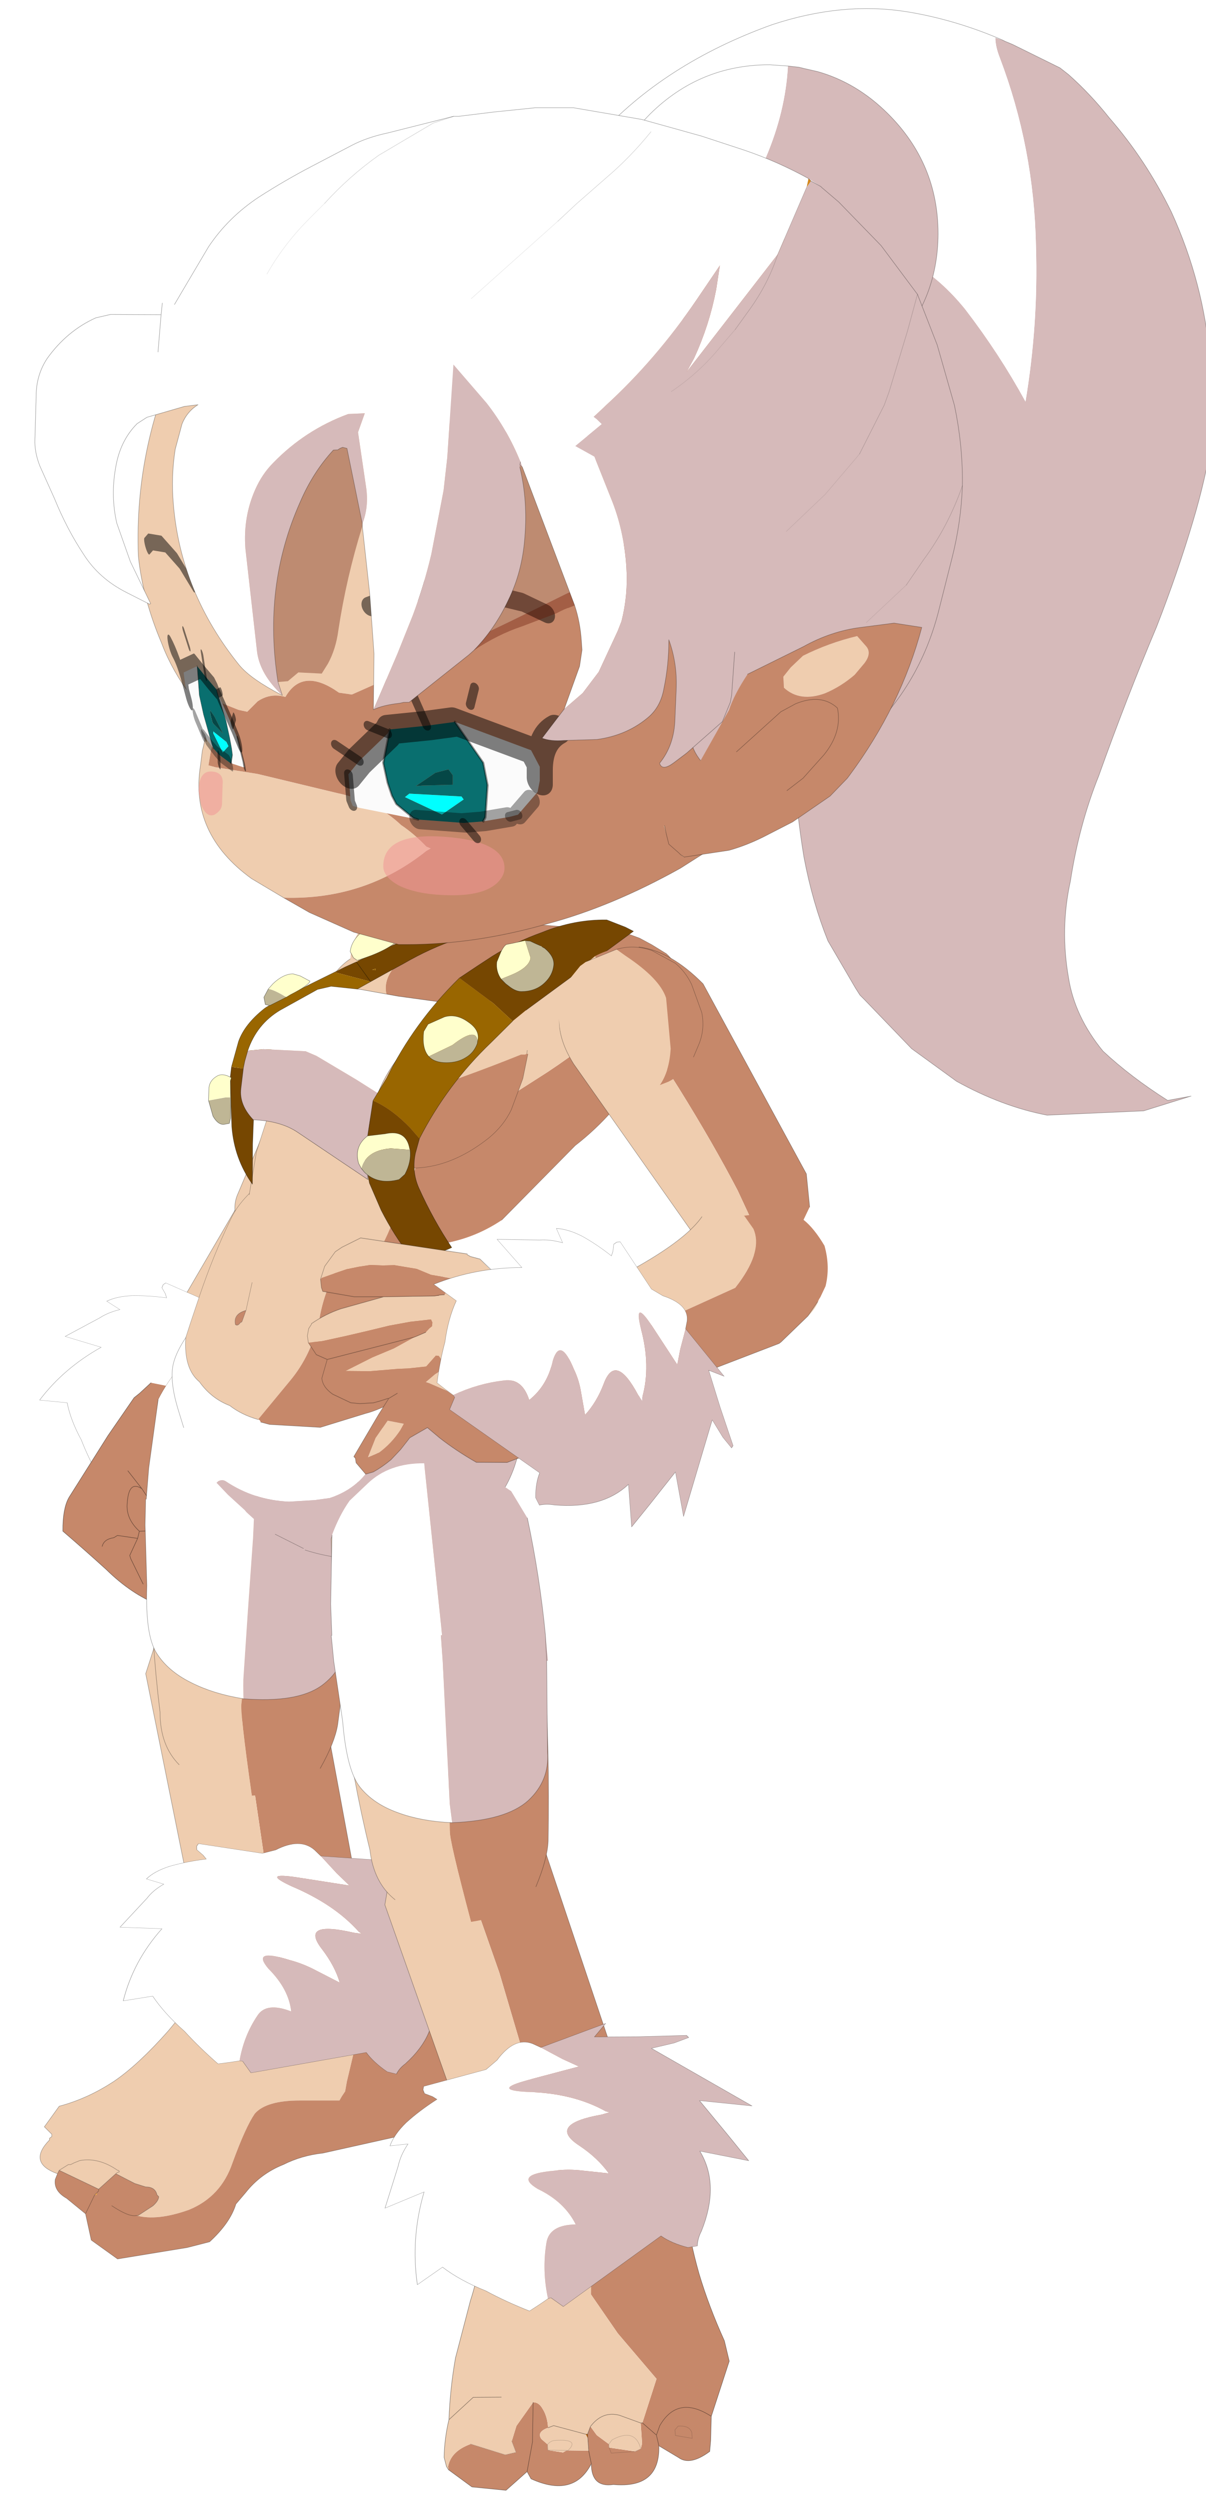 <?xml version="1.0" encoding="UTF-8" standalone="no"?>
<svg xmlns:xlink="http://www.w3.org/1999/xlink" height="201" width="97" xmlns="http://www.w3.org/2000/svg">
  <g transform="matrix(1, 0, 0, 1, 0, -7)">
    <use height="163.4" transform="matrix(0.99, 0.0, 0.0, 0.99, 32.041, -5.861)" width="66.2" xlink:href="#sprite0"/>
    <use height="57.85" transform="matrix(0.884, 0.441, -0.441, 0.884, 19.185, 78.288)" width="38.05" xlink:href="#sprite4"/>
    <use height="146.8" transform="matrix(-0.962, -0.231, -0.231, 0.962, 51.892, 106.648)" width="196.05" xlink:href="#sprite8"/>
    <use height="30.4" transform="matrix(0.706, 0.69, -0.69, 0.706, 31.482, 78.4)" width="20.05" xlink:href="#sprite12"/>
    <use height="33.0" transform="matrix(0.647, 0.503, -0.503, 0.647, 29.407, 63.215)" width="33.0" xlink:href="#sprite17"/>
    <use height="43.7" transform="matrix(-0.92, 0.0, 0.0, 0.92, 37.744, 157.972)" width="43.4" xlink:href="#sprite23"/>
    <use height="49.55" transform="matrix(0.966, -0.185, 0.185, 0.966, 0.436, 136.504)" width="36.6" xlink:href="#sprite29"/>
    <use height="43.45" transform="matrix(0.983, 0.021, -0.021, 0.983, 4.482, 113.942)" width="25.5" xlink:href="#sprite34"/>
    <use height="45.1" transform="matrix(0.918, -0.064, 0.064, 0.918, 31.13, 176.463)" width="31.0" xlink:href="#sprite40"/>
    <use height="50.85" transform="matrix(0.932, -0.319, 0.319, 0.932, 18.791, 150.605)" width="32.25" xlink:href="#sprite46"/>
    <use height="29.15" transform="matrix(0.926, 0.0, 0.0, 0.845, 13.848, 107.699)" width="30.4" xlink:href="#sprite50"/>
    <use height="46.15" transform="matrix(0.981, -0.095, 0.095, 0.981, 20.742, 125.588)" width="27.4" xlink:href="#sprite55"/>
    <use height="53.3" transform="matrix(0.743, 0.043, -0.163, 0.982, 8.982, 98.281)" width="65.0" xlink:href="#sprite59"/>
    <use height="47.7" transform="matrix(0.922, 0.0, -0.1, 0.835, 15.947, 75.815)" width="62.75" xlink:href="#sprite65"/>
    <use height="113.0" transform="matrix(0.99, 0.0, 0.0, 0.99, -6.942, -4.237)" width="124.15" xlink:href="#sprite73"/>
    <use height="22.75" transform="matrix(0.983, -0.086, 0.086, 0.983, 22.02, 106.494)" width="24.65" xlink:href="#sprite86"/>
    <use height="30.4" transform="matrix(0.96, -0.235, 0.235, 0.96, 41.902, 83.395)" width="20.05" xlink:href="#sprite89"/>
    <use height="57.85" transform="matrix(0.505, 0.847, -0.847, 0.505, 67.955, 80.824)" width="42.4" xlink:href="#sprite93"/>
    <use height="37.15" transform="matrix(0.795, -0.213, 0.213, 0.795, 35.479, 78.369)" width="34.95" xlink:href="#sprite98"/>
  </g>
  <defs>
    <g id="sprite0" transform="matrix(1.0, 0.0, 0.0, 1.0, 28.35, 96.5)">
      <use height="163.4" id="_p3" transform="matrix(1.0, 0.0, 0.0, 1.0, -28.35, -96.5)" width="66.2" xlink:href="#sprite1"/>
    </g>
    <g id="sprite1" transform="matrix(1.0, 0.0, 0.0, 1.0, 107.05, 103.4)">
      <use height="90.15" id="_col1a" transform="matrix(1.0, 0.0, 0.0, 1.0, -93.35, -89.7)" width="52.5" xlink:href="#sprite2"/>
      <use height="27.4" id="_col3" transform="matrix(1.0, 0.0, 0.0, 1.0, -90.6, -85.15)" width="27.4" xlink:href="#sprite3"/>
      <use height="8.3" transform="matrix(1.0, 0.0, 0.0, 1.0, -87.4, -81.85)" width="7.2" xlink:href="#shape2"/>
    </g>
    <g id="sprite2" transform="matrix(1.0, 0.0, 0.0, 1.0, 26.25, 45.1)">
      <use height="90.15" transform="matrix(1.0, 0.0, 0.0, 1.0, -26.25, -45.1)" width="52.5" xlink:href="#shape0"/>
    </g>
    <g id="shape0" transform="matrix(1.0, 0.0, 0.0, 1.0, 26.25, 45.1)">
      <path d="M9.15 -42.55 L9.35 -42.45 9.95 -42.2 13.8 -40.3 14.5 -39.75 Q16.25 -38.2 17.8 -36.25 20.8 -32.8 22.85 -28.6 25.5 -22.8 26.0 -16.55 26.35 -13.55 26.2 -10.4 25.65 -6.95 24.6 -3.45 23.4 0.6 21.65 5.1 19.2 10.9 16.95 17.2 15.35 21.2 14.65 25.75 13.8 29.6 14.5 33.6 15.0 36.75 17.3 39.55 19.55 41.65 22.55 43.55 L24.45 43.2 20.6 44.4 12.75 44.75 Q9.1 44.05 5.4 42.0 L1.75 39.35 -2.1 35.35 -2.45 35.0 -2.8 34.45 -5.05 30.6 Q-6.3 27.5 -7.0 23.8 -8.2 16.5 -8.2 6.5 -8.2 -3.6 -11.7 -9.35 -15.2 -15.3 -20.8 -17.4 -22.7 -18.3 -23.95 -19.35 -25.5 -20.9 -26.05 -23.35 L-20.95 -23.0 Q-14.5 -22.8 -8.55 -21.05 -7.0 -20.55 -5.6 -19.85 L-5.4 -19.85 -5.05 -20.2 -4.7 -20.35 Q-2.3 -18.8 -1.05 -15.3 -0.7 -13.55 0.15 -12.15 L0.5 -11.3 0.5 -8.15 Q1.2 -17.25 -2.8 -25.95 2.25 -25.45 6.1 -20.7 8.9 -17.05 11.0 -13.2 12.05 -19.5 11.85 -25.8 11.7 -33.8 8.9 -41.15 8.55 -42.05 8.55 -42.75 L9.15 -42.55" fill="#d6baba" fill-rule="evenodd" stroke="none"/>
      <path d="M-26.05 -23.35 Q-26.4 -24.75 -26.2 -26.3 -26.05 -33.1 -23.75 -34.7 -18.35 -40.65 -9.6 -43.8 -3.85 -45.7 1.4 -44.85 5.35 -44.2 9.15 -42.55 L8.55 -42.75 Q8.55 -42.05 8.9 -41.15 11.7 -33.8 11.85 -25.8 12.05 -19.5 11.0 -13.2 8.9 -17.05 6.1 -20.7 2.25 -25.45 -2.8 -25.95 1.2 -17.25 0.5 -8.15 L0.5 -11.3 0.15 -12.15 Q-0.7 -13.55 -1.05 -15.3 -2.3 -18.8 -4.7 -20.35 L-5.05 -20.2 -5.4 -19.85 -5.6 -19.85 Q-7.0 -20.55 -8.55 -21.05 -14.5 -22.8 -20.95 -23.0 L-26.05 -23.35" fill="#ffffff" fill-rule="evenodd" stroke="none"/>
      <path d="M9.15 -42.55 L9.35 -42.45 9.95 -42.2 13.8 -40.3 14.5 -39.75 Q16.25 -38.2 17.8 -36.25 20.8 -32.8 22.85 -28.6 25.5 -22.8 26.0 -16.55 26.35 -13.55 26.2 -10.4 25.65 -6.95 24.6 -3.45 23.4 0.6 21.65 5.1 19.2 10.9 16.95 17.2 15.35 21.2 14.65 25.75 13.8 29.6 14.5 33.6 15.0 36.75 17.3 39.55 19.55 41.65 22.55 43.55 L24.45 43.2 20.6 44.4 12.75 44.75 Q9.1 44.05 5.4 42.0 L1.75 39.35 -2.1 35.35 -2.45 35.0 -2.8 34.45 -5.05 30.6 Q-6.3 27.5 -7.0 23.8 -8.2 16.5 -8.2 6.5 -8.2 -3.6 -11.7 -9.35 -15.2 -15.3 -20.8 -17.4 -22.7 -18.3 -23.95 -19.35 -25.5 -20.9 -26.05 -23.35 -26.4 -24.75 -26.2 -26.3 -26.05 -33.1 -23.75 -34.7 -18.35 -40.65 -9.6 -43.8 -3.85 -45.7 1.4 -44.85 5.35 -44.2 9.15 -42.55 Z" fill="none" stroke="#000000" stroke-linecap="round" stroke-linejoin="round" stroke-opacity="0.302" stroke-width="0.05"/>
    </g>
    <g id="sprite3" transform="matrix(1.0, 0.0, 0.0, 1.0, 13.7, 13.7)">
      <use height="27.4" transform="matrix(1.0, 0.0, 0.0, 1.0, -13.7, -13.7)" width="27.4" xlink:href="#shape1"/>
    </g>
    <g id="shape1" transform="matrix(1.0, 0.0, 0.0, 1.0, 13.7, 13.7)">
      <path d="M1.5 -13.6 L2.4 -13.5 2.8 -13.4 3.9 -13.15 Q7.1 -12.25 9.65 -9.7 13.7 -5.65 13.7 0.0 13.7 5.65 9.65 9.65 5.65 13.7 0.0 13.7 -5.65 13.7 -9.7 9.65 -12.6 6.75 -13.4 3.0 L-13.65 0.8 -11.0 1.25 Q-3.55 1.25 -0.3 -6.15 1.3 -9.9 1.5 -13.6" fill="#d6baba" fill-rule="evenodd" stroke="none"/>
      <path d="M-13.65 0.8 L-13.7 0.0 Q-13.7 -5.65 -9.7 -9.7 -5.65 -13.7 0.0 -13.7 L1.5 -13.6 Q1.3 -9.9 -0.3 -6.15 -3.55 1.25 -11.0 1.25 L-13.65 0.8" fill="#ffffff" fill-rule="evenodd" stroke="none"/>
      <path d="M-13.65 0.8 L-13.7 0.0 Q-13.7 -5.65 -9.7 -9.7 -5.65 -13.7 0.0 -13.7 L1.5 -13.6 2.4 -13.5 2.8 -13.4 3.9 -13.15 Q7.1 -12.25 9.65 -9.7 13.7 -5.65 13.7 0.0 13.7 5.65 9.65 9.65 5.65 13.7 0.0 13.7 -5.65 13.7 -9.7 9.65 -12.6 6.75 -13.4 3.0 L-13.65 0.8 Z" fill="none" stroke="#000000" stroke-linecap="round" stroke-linejoin="round" stroke-opacity="0.302" stroke-width="0.05"/>
    </g>
    <g id="shape2" transform="matrix(1.0, 0.0, 0.0, 1.0, -16.7, 21.25)">
      <path d="M16.7 -14.2 Q16.7 -15.1 17.85 -15.1 18.95 -15.1 18.95 -13.85 18.95 -12.95 17.85 -12.95 17.35 -12.95 17.0 -13.55 16.7 -14.0 16.7 -14.2 M18.75 -18.1 Q18.75 -19.45 21.35 -20.8 23.9 -22.15 23.9 -19.5 23.9 -18.8 23.1 -17.75 22.1 -16.55 21.05 -16.55 19.5 -16.55 19.0 -17.25 18.75 -17.6 18.75 -18.1" fill="#ffffff" fill-rule="evenodd" stroke="none"/>
    </g>
    <g id="sprite4" transform="matrix(1.0, 0.0, 0.0, 1.0, 16.25, 29.0)">
      <use height="28.0" id="_col0" transform="matrix(0.992, 0.122, -0.122, 0.992, -3.828, -14.553)" width="11.15" xlink:href="#sprite5"/>
      <use height="57.85" id="_p7" transform="matrix(1.0, 0.0, 0.0, 1.0, -16.25, -29.0)" width="38.05" xlink:href="#sprite6"/>
    </g>
    <g id="sprite5" transform="matrix(1.0, 0.0, 0.0, 1.0, 5.45, 1.45)">
      <use height="28.0" transform="matrix(1.0, 0.0, 0.0, 1.0, -5.45, -1.45)" width="11.15" xlink:href="#shape3"/>
    </g>
    <g id="shape3" transform="matrix(1.0, 0.0, 0.0, 1.0, 5.45, 1.45)">
      <path d="M3.7 0.7 Q4.3 1.25 4.6 2.1 L3.85 0.9 3.7 0.7 M-0.55 26.25 Q-2.8 25.8 -3.65 24.7 -4.4 23.85 -4.4 22.75 L-5.4 5.15 Q-5.5 3.8 -5.2 2.7 L-4.6 1.3 Q-3.4 -1.05 -0.1 -1.45 L0.15 11.35 -0.1 22.1 -0.05 23.3 -0.5 24.65 -0.55 26.25" fill="#efcdaf" fill-rule="evenodd" stroke="none"/>
      <path d="M3.7 0.7 L3.85 0.9 4.6 2.1 5.65 4.95 5.7 5.15 4.85 22.75 Q4.5 24.1 3.7 25.15 2.5 26.3 0.5 26.55 L0.25 26.45 -0.55 26.25 -0.5 24.65 -0.05 23.3 -0.1 22.1 0.15 11.35 -0.1 -1.45 Q1.65 -1.2 2.95 -0.2 L3.6 0.55 3.7 0.7" fill="#c6886a" fill-rule="evenodd" stroke="none"/>
      <path d="M3.85 0.9 L4.6 2.1 5.65 4.95 5.7 5.15 4.85 22.75 Q4.5 24.1 3.7 25.15 M-3.65 24.7 Q-4.4 23.85 -4.4 22.75 L-5.4 5.15 Q-5.5 3.8 -5.2 2.7" fill="none" stroke="#000000" stroke-linecap="round" stroke-linejoin="round" stroke-opacity="0.302" stroke-width="0.05"/>
    </g>
    <g id="sprite6" transform="matrix(1.0, 0.0, 0.0, 1.0, 16.8, 30.55)">
      <use height="33.65" id="_col2" transform="matrix(0.894, -0.059, 0.035, 0.533, -13.636, 0.291)" width="30.4" xlink:href="#sprite7"/>
    </g>
    <g id="sprite7" transform="matrix(1.0, 0.0, 0.0, 1.0, 4.5, 6.05)">
      <use height="33.65" transform="matrix(1.0, 0.0, 0.0, 1.0, -4.5, -6.05)" width="30.4" xlink:href="#shape4"/>
    </g>
    <g id="shape4" transform="matrix(1.0, 0.0, 0.0, 1.0, 4.5, 6.05)">
      <path d="M4.9 26.1 Q4.05 26.55 3.15 26.95 1.65 24.95 0.5 22.95 -1.1 20.8 -2.0 18.55 L-4.4 19.8 Q-3.5 13.9 -1.1 8.75 L-4.5 9.35 -2.25 4.7 Q-1.75 3.45 -0.85 2.35 L-2.25 1.95 Q-1.6 0.7 -0.35 -0.3 1.0 -1.3 2.65 -2.05 L2.4 -2.55 1.9 -3.2 1.9 -3.7 2.05 -4.1 7.2 -3.95 8.3 -4.7 Q10.3 -6.95 11.45 -5.45 L11.95 -4.7 13.2 -2.55 14.2 -1.05 10.05 -1.2 Q6.95 -1.3 9.55 0.2 12.95 1.95 14.85 5.35 L15.1 5.6 14.45 5.6 Q10.05 4.85 11.85 8.6 12.85 10.75 13.2 13.0 L11.35 11.75 Q10.3 11.0 9.2 10.75 6.05 9.75 7.45 12.4 9.05 14.9 9.2 18.05 7.2 17.15 6.45 19.3 5.3 22.45 4.9 26.1" fill="#ffffff" fill-rule="evenodd" stroke="none"/>
      <path d="M11.95 -4.7 L17.5 -5.35 16.25 -4.1 19.6 -2.55 23.15 -1.05 23.25 -0.7 22.0 -0.55 20.15 -0.7 25.9 9.85 22.15 7.35 23.25 12.65 24.0 16.4 20.65 13.5 Q21.15 18.3 18.35 23.3 17.85 24.05 17.6 24.95 L16.85 24.8 Q15.75 23.7 15.2 22.45 L5.8 27.6 5.15 26.1 4.9 26.1 Q5.3 22.45 6.45 19.3 7.2 17.15 9.2 18.05 9.05 14.9 7.45 12.4 6.05 9.75 9.2 10.75 10.3 11.0 11.35 11.75 L13.2 13.0 Q12.85 10.75 11.85 8.6 10.05 4.85 14.45 5.6 L15.1 5.6 14.85 5.35 Q12.95 1.95 9.55 0.2 6.95 -1.3 10.05 -1.2 L14.2 -1.05 13.2 -2.55 11.95 -4.7" fill="#d6baba" fill-rule="evenodd" stroke="none"/>
      <path d="M4.9 26.1 Q4.05 26.55 3.15 26.95 1.65 24.95 0.5 22.95 -1.1 20.8 -2.0 18.55 L-4.4 19.8 Q-3.5 13.9 -1.1 8.75 L-4.5 9.35 -2.25 4.7 Q-1.75 3.45 -0.85 2.35 L-2.25 1.95 Q-1.6 0.7 -0.35 -0.3 1.0 -1.3 2.65 -2.05 L2.4 -2.55 1.9 -3.2 1.9 -3.7 2.05 -4.1 7.2 -3.95 8.3 -4.7 Q10.3 -6.95 11.45 -5.45 L11.95 -4.7 17.5 -5.35 16.25 -4.1 19.6 -2.55 23.15 -1.05 23.25 -0.7 22.0 -0.55 20.15 -0.7 25.9 9.85 22.15 7.35 23.25 12.65 24.0 16.4 20.65 13.5 Q21.15 18.3 18.35 23.3 17.85 24.05 17.6 24.95 L16.85 24.8 Q15.75 23.7 15.2 22.45 L5.8 27.6 5.15 26.1 4.9 26.1 Z" fill="none" stroke="#000000" stroke-linecap="round" stroke-linejoin="round" stroke-opacity="0.302" stroke-width="0.05"/>
    </g>
    <g id="sprite8" transform="matrix(1.0, 0.0, 0.0, 1.0, 31.85, 19.65)">
      <use height="18.15" transform="matrix(1.0, 0.0, 0.0, 1.0, -8.75, 0.3)" width="17.85" xlink:href="#sprite9"/>
      <clipPath id="clipPath0" transform="matrix(1.0, 0.0, 0.0, 1.0, 0.0, 0.0)">
        <path d="M24.65 -16.4 Q30.75 -19.65 44.3 -19.65 L49.9 -19.1 56.4 -18.6 62.4 -17.9 Q95.45 -12.7 131.75 -1.75 168.05 9.15 163.75 38.45 159.4 67.75 136.95 107.05 114.45 146.35 49.75 108.8 L24.25 100.1 Q-39.8 108.65 -30.7 83.1 -21.65 57.55 -19.55 49.25 -17.5 40.9 -14.0 37.2 -10.5 33.45 -11.5 29.8 -12.55 26.15 -9.55 24.1 -6.55 22.7 -5.65 19.7 -4.8 16.7 1.25 18.15 L1.5 17.8 1.4 17.4 Q3.6 13.8 4.4 10.65 4.55 10.2 5.0 9.65 5.7 7.7 9.75 1.3 14.1 -5.65 15.75 -7.75 21.1 -14.55 24.65 -16.4 M-9.15 -2.25 Q-5.55 -0.1 -5.55 2.25 L-5.25 4.05 Q-5.25 4.95 -4.35 6.45 L-3.5 8.25 Q-3.5 9.3 -4.4 9.3 -4.8 9.3 -5.6 8.55 L-6.15 8.65 -7.05 8.55 Q-8.25 8.7 -8.55 9.65 L-11.5 10.1 Q-17.2 10.1 -19.75 8.4 -21.65 7.15 -21.65 5.1 -21.65 3.45 -20.3 1.35 -19.05 -0.65 -17.45 -1.8 -13.3 -4.8 -9.15 -2.25" fill="#00ff00" fill-rule="evenodd" stroke="none"/>
      </clipPath>
    </g>
    <g id="sprite9" transform="matrix(1.0, 0.0, 0.0, 1.0, 8.8, 2.35)">
      <use height="17.85" id="_col0" transform="matrix(1.0, 0.0, 0.0, 1.0, -8.8, -2.05)" width="17.65" xlink:href="#sprite10"/>
      <use height="16.55" id="_p7" transform="matrix(1.0, 0.0, 0.0, 1.0, -6.85, -2.35)" width="15.9" xlink:href="#sprite11"/>
    </g>
    <g id="sprite10" transform="matrix(1.0, 0.0, 0.0, 1.0, 8.65, 8.7)">
      <use height="17.85" transform="matrix(1.0, 0.0, 0.0, 1.0, -8.65, -8.7)" width="17.65" xlink:href="#shape5"/>
    </g>
    <g id="shape5" transform="matrix(1.0, 0.0, 0.0, 1.0, 8.65, 8.7)">
      <path d="M-4.8 -6.05 Q-4.95 -4.15 -4.35 -2.2 L-3.95 -0.85 -6.0 -0.45 -6.0 -0.7 -6.0 -0.45 -3.95 -0.85 -4.35 -2.2 Q-4.95 -4.15 -4.8 -6.05 M-7.15 4.7 L-8.65 4.3 -8.35 1.95 Q-8.5 -0.85 -6.0 -0.7 -6.45 -2.2 -6.6 -4.4 -6.7 -6.05 -6.15 -7.7 L-6.1 -7.85 -5.7 -8.7 1.65 -8.35 2.0 -5.9 Q2.05 -4.35 1.55 -2.8 L0.8 -0.45 Q0.35 0.75 0.35 2.05 0.2 3.85 -1.3 4.85 L-1.7 5.15 Q-2.45 5.45 -3.2 5.15 -3.8 4.7 -4.1 4.7 -4.65 4.55 -5.1 4.7 -5.45 5.0 -5.45 5.6 L-5.25 6.2 Q-5.7 6.2 -6.0 5.8 L-7.15 4.7 -7.15 4.55 Q-7.45 1.95 -6.0 -0.45 -7.45 1.95 -7.15 4.55 L-7.15 4.7 M-3.95 -0.85 Q-3.5 2.05 -5.1 4.7 -3.5 2.05 -3.95 -0.85" fill="#efcdaf" fill-rule="evenodd" stroke="none"/>
      <path d="M4.6 -8.25 L5.3 -7.2 5.65 -6.75 7.0 -3.25 8.9 2.35 Q9.2 3.35 8.75 5.15 6.7 6.2 4.6 7.35 2.1 8.85 -0.25 9.15 L-0.8 8.15 -1.6 6.65 -3.8 7.05 -1.6 6.65 -0.8 8.15 -2.75 8.0 -3.8 7.05 -5.25 6.2 -5.45 5.6 Q-5.45 5.0 -5.1 4.7 -4.65 4.55 -4.1 4.7 -3.8 4.7 -3.2 5.15 -2.45 5.45 -1.7 5.15 L-1.3 4.85 Q0.2 3.85 0.35 2.05 0.35 0.75 0.8 -0.45 L1.55 -2.8 Q2.05 -4.35 2.0 -5.9 L1.65 -8.35 1.65 -8.4 1.85 -8.35 4.6 -8.25 M4.75 -0.85 L3.3 0.3 2.55 1.0 1.4 3.35 0.9 5.15 Q0.8 5.8 0.5 6.05 -0.25 6.5 -1.3 6.5 L-1.85 6.05 -2.0 6.05 -3.5 5.6 -4.1 4.7 -3.5 5.6 -2.0 6.05 -1.85 6.05 -1.3 6.5 Q-0.25 6.5 0.5 6.05 0.8 5.8 0.9 5.15 L1.4 3.35 2.55 1.0 3.3 0.3 4.75 -0.85 M2.7 4.3 L2.7 3.7 1.4 3.35 2.7 3.7 Q4.05 2.95 4.2 1.65 4.5 -0.15 3.3 0.3 4.5 -0.15 4.2 1.65 4.05 2.95 2.7 3.7 L2.7 4.3 4.35 4.45 4.6 4.7 Q5.35 5.0 5.35 5.6 5.35 5.0 4.6 4.7 L4.35 4.45 2.7 4.3 3.0 5.8 2.85 6.05 1.4 7.8 2.85 6.05 3.0 5.8 2.7 4.3 M-1.3 6.5 L-1.6 6.65 -1.3 6.5" fill="#c6886a" fill-rule="evenodd" stroke="none"/>
      <path d="M-6.0 -0.7 L-6.0 -0.45 -3.95 -0.85 -4.35 -2.2 Q-4.95 -4.15 -4.8 -6.05 M-5.7 -8.7 L-6.1 -7.85 -6.15 -7.7 Q-6.7 -6.05 -6.6 -4.4 -6.45 -2.2 -6.0 -0.7 -8.5 -0.85 -8.35 1.95 L-8.65 4.3 -7.15 4.7 -7.15 4.55 Q-7.45 1.95 -6.0 -0.45 M-0.8 8.15 L-0.25 9.15 Q2.1 8.85 4.6 7.35 6.7 6.2 8.75 5.15 9.2 3.35 8.9 2.35 L7.0 -3.25 5.65 -6.75 5.3 -7.2 4.6 -8.25 M-4.1 4.7 L-3.5 5.6 -2.0 6.05 -1.85 6.05 -1.3 6.5 Q-0.25 6.5 0.5 6.05 0.8 5.8 0.9 5.15 L1.4 3.35 2.55 1.0 3.3 0.3 4.75 -0.85 M1.4 3.35 L2.7 3.7 Q4.05 2.95 4.2 1.65 4.5 -0.15 3.3 0.3 M5.35 5.6 Q5.35 5.0 4.6 4.7 L4.35 4.45 2.7 4.3 3.0 5.8 2.85 6.05 1.4 7.8 M2.7 3.7 L2.7 4.3 M-7.15 4.7 L-6.0 5.8 Q-5.7 6.2 -5.25 6.2 L-5.45 5.6 Q-5.45 5.0 -5.1 4.7 -3.5 2.05 -3.95 -0.85 M-0.8 8.15 L-1.6 6.65 -3.8 7.05 -2.75 8.0 -0.8 8.15 M-1.6 6.65 L-1.3 6.5 M-5.25 6.2 L-3.8 7.05" fill="none" stroke="#000000" stroke-linecap="round" stroke-linejoin="round" stroke-opacity="0.4" stroke-width="0.05"/>
    </g>
    <g id="sprite12" transform="matrix(1.0, 0.0, 0.0, 1.0, 10.05, 15.25)">
      <use height="30.4" id="_p2" transform="matrix(1.0, 0.0, 0.0, 1.0, -10.05, -15.25)" width="20.05" xlink:href="#sprite13"/>
    </g>
    <g id="sprite13" transform="matrix(1.0, 0.0, 0.0, 1.0, 10.05, 15.25)">
      <use height="30.4" id="_p5" transform="matrix(1.0, 0.0, 0.0, 1.0, -10.05, -15.25)" width="20.05" xlink:href="#sprite14"/>
    </g>
    <g id="sprite14" transform="matrix(1.0, 0.0, 0.0, 1.0, 10.05, 15.25)">
      <use height="28.0" id="_col0" transform="matrix(0.955, -0.293, 0.293, 0.955, -10.034, -11.598)" width="12.4" xlink:href="#sprite15"/>
      <use height="0.0" id="_p7" transform="matrix(1.0, 0.0, 0.0, 1.0, 0.3, 3.3)" width="0.0" xlink:href="#sprite16"/>
    </g>
    <g id="sprite15" transform="matrix(1.0, 0.0, 0.0, 1.0, 6.2, -0.3)">
      <use height="28.0" transform="matrix(1.0, 0.0, 0.0, 1.0, -6.2, 0.3)" width="12.4" xlink:href="#shape7"/>
    </g>
    <g id="shape7" transform="matrix(1.0, 0.0, 0.0, 1.0, 6.2, -0.3)">
      <path d="M3.25 1.5 Q5.3 3.1 6.2 6.75 L5.5 24.35 4.35 26.8 3.15 27.6 Q1.45 28.6 -0.55 28.15 L-0.4 26.55 0.0 22.65 Q0.25 18.35 0.15 13.0 L-0.2 0.3 Q1.7 0.4 3.25 1.5" fill="#c6886a" fill-rule="evenodd" stroke="none"/>
      <path d="M-0.2 0.3 L0.15 13.0 Q0.25 18.35 0.0 22.65 L-0.4 26.55 -0.55 28.15 -2.1 27.65 Q-3.4 27.15 -4.0 26.55 -4.8 25.75 -4.85 24.65 L-6.2 6.95 Q-6.25 4.65 -5.35 3.25 -3.85 0.8 -0.2 0.3" fill="#efcdaf" fill-rule="evenodd" stroke="none"/>
      <path d="M4.35 26.8 L5.5 24.35 6.2 6.75 Q5.3 3.1 3.25 1.5 M-4.0 26.55 Q-4.8 25.75 -4.85 24.65 L-6.2 6.95 Q-6.25 4.65 -5.35 3.25" fill="none" stroke="#000000" stroke-linecap="round" stroke-linejoin="round" stroke-opacity="0.302" stroke-width="0.05"/>
    </g>
    <g id="sprite17" transform="matrix(1.0, 0.0, 0.0, 1.0, 20.3, 17.2)">
      <use height="33.0" id="_p2" transform="matrix(1.0, 0.0, 0.0, 1.0, -20.3, -17.2)" width="33.0" xlink:href="#sprite18"/>
    </g>
    <g id="sprite18" transform="matrix(1.0, 0.0, 0.0, 1.0, 20.3, 17.2)">
      <use height="33.0" id="_p5" transform="matrix(1.0, 0.0, 0.0, 1.0, -20.3, -17.2)" width="33.0" xlink:href="#sprite19"/>
    </g>
    <g id="sprite19" transform="matrix(1.0, 0.0, 0.0, 1.0, 20.3, 17.2)">
      <use height="33.0" id="_p7" transform="matrix(1.0, 0.0, 0.0, 1.0, -20.3, -17.2)" width="33.0" xlink:href="#sprite20"/>
    </g>
    <g id="sprite20" transform="matrix(1.0, 0.0, 0.0, 1.0, 20.3, 17.2)">
      <use height="14.0" id="_col0" transform="matrix(1.0, 0.0, 0.0, 1.0, -6.95, -6.95)" width="13.8" xlink:href="#sprite21"/>
      <use height="22.3" id="_p1" transform="matrix(-0.799, 0.599, 0.599, 0.799, -0.647, -17.194)" width="24.6" xlink:href="#sprite22"/>
    </g>
    <g id="sprite21" transform="matrix(1.0, 0.0, 0.0, 1.0, 6.95, 6.95)">
      <use height="14.0" transform="matrix(1.0, 0.0, 0.0, 1.0, -6.95, -6.95)" width="13.8" xlink:href="#shape8"/>
    </g>
    <g id="shape8" transform="matrix(1.0, 0.0, 0.0, 1.0, 6.95, 6.95)">
      <path d="M0.4 -6.9 Q2.15 -6.95 3.7 -5.9 L5.6 -4.1 Q6.35 -3.05 6.6 -1.7 L6.85 1.2 Q6.75 2.95 5.65 4.3 L4.95 5.2 4.35 5.75 Q3.2 6.65 1.95 6.9 L1.05 7.0 Q2.3 5.95 3.0 3.85 L3.85 -1.05 Q3.75 -3.05 1.1 -6.05 L0.4 -6.9" fill="#c6886a" fill-rule="evenodd" stroke="none"/>
      <path d="M0.4 -6.9 L1.1 -6.05 Q3.75 -3.05 3.85 -1.05 L3.0 3.85 Q2.3 5.95 1.05 7.0 L0.95 7.05 0.8 7.05 -1.15 6.95 -1.4 6.7 Q-4.05 6.25 -5.55 4.25 -6.55 2.95 -6.8 1.45 -7.2 -0.5 -6.65 -2.3 -6.05 -4.2 -4.55 -5.45 L-3.45 -6.25 -2.8 -6.5 0.4 -6.9" fill="#efcdaf" fill-rule="evenodd" stroke="none"/>
      <path d="M4.95 5.2 L5.65 4.3 Q6.75 2.95 6.85 1.2 L6.6 -1.7 Q6.35 -3.05 5.6 -4.1 L3.7 -5.9 Q2.15 -6.95 0.4 -6.9 L-2.8 -6.5" fill="none" stroke="#000000" stroke-linecap="round" stroke-linejoin="round" stroke-opacity="0.302" stroke-width="0.05"/>
    </g>
    <g id="sprite23" transform="matrix(1.0, 0.0, 0.0, 1.0, 13.2, 13.4)">
      <use height="43.7" id="_p8" transform="matrix(1.0, 0.0, 0.0, 1.0, -13.2, -13.4)" width="43.4" xlink:href="#sprite24"/>
    </g>
    <g id="sprite24" transform="matrix(1.0, 0.0, 0.0, 1.0, 15.2, 17.55)">
      <use height="31.7" id="_p7b" transform="matrix(1.0, 0.0, 0.0, 1.0, -15.2, -5.55)" width="40.2" xlink:href="#sprite25"/>
      <use height="32.1" id="_col0" transform="matrix(1.0, 0.0, 0.0, 1.0, -13.75, -16.35)" width="36.1" xlink:href="#sprite26"/>
      <use height="34.55" id="_p7" transform="matrix(1.0, 0.0, 0.0, 1.0, -14.4, -17.55)" width="42.6" xlink:href="#sprite27"/>
    </g>
    <g id="sprite26" transform="matrix(1.0, 0.0, 0.0, 1.0, 18.05, 16.05)">
      <use height="32.1" transform="matrix(1.0, 0.0, 0.0, 1.0, -18.05, -16.05)" width="36.1" xlink:href="#shape9"/>
    </g>
    <g id="shape9" transform="matrix(1.0, 0.0, 0.0, 1.0, 18.05, 16.05)">
      <path d="M-1.1 -15.25 L-0.25 -13.75 Q0.7 -11.8 2.35 -9.3 L6.8 -3.9 Q9.45 -0.9 11.6 0.55 13.9 2.05 16.35 2.7 L17.65 4.5 17.0 5.15 17.0 5.35 17.2 5.5 17.2 5.65 Q19.15 7.65 16.5 8.6 L16.35 8.3 15.55 7.8 15.35 7.8 15.05 7.65 14.55 7.45 Q12.9 7.15 11.25 8.3 11.1 8.3 11.1 8.45 11.25 8.45 11.4 8.6 11.25 8.45 11.1 8.45 11.1 8.3 11.25 8.3 12.9 7.15 14.55 7.45 L15.05 7.65 15.35 7.8 15.55 7.8 16.35 8.3 12.9 9.95 11.4 8.6 9.75 9.45 8.8 9.75 Q7.95 9.75 7.8 10.45 L7.65 10.6 Q7.65 10.95 8.15 11.4 L9.45 12.25 9.6 12.25 Q7.8 12.75 5.0 11.75 2.2 10.6 1.2 7.65 0.05 4.5 -0.75 3.35 -1.75 2.2 -4.7 2.2 L-8.15 2.2 -8.35 1.85 -8.65 1.4 -8.8 0.55 -9.5 -2.4 Q-9.8 -4.85 -9.5 -7.0 -8.8 -10.3 -8.65 -13.1 L-8.5 -16.05 -1.1 -15.25" fill="#efcdaf" fill-rule="evenodd" stroke="none"/>
      <path d="M-8.5 -16.05 L-8.65 -13.1 Q-8.8 -10.3 -9.5 -7.0 -9.8 -4.85 -9.5 -2.4 L-8.8 0.55 -8.65 1.4 -8.35 1.85 -8.15 2.2 -4.7 2.2 Q-1.75 2.2 -0.75 3.35 0.05 4.5 1.2 7.65 2.2 10.6 5.0 11.75 7.8 12.75 9.6 12.25 L9.45 12.25 8.15 11.4 Q7.65 10.95 7.65 10.6 L7.8 10.45 Q7.95 9.75 8.8 9.75 L9.75 9.45 11.4 8.6 12.9 9.95 16.35 8.3 16.5 8.6 16.7 9.1 Q16.85 10.1 15.7 10.75 L14.05 12.1 13.55 14.4 11.25 16.05 5.15 15.05 3.2 14.55 Q1.4 12.9 0.9 11.25 L0.05 10.25 Q-1.25 8.6 -3.25 7.8 -4.85 7.0 -6.7 6.8 L-14.1 5.15 Q-14.25 5.0 -14.4 5.0 -15.25 5.0 -15.55 4.35 -17.4 3.5 -17.7 1.7 L-17.85 1.55 -18.05 0.55 Q-18.05 -1.4 -17.4 -4.05 -16.7 -6.35 -16.4 -9.3 L-15.9 -12.6 Q-14.25 -13.9 -12.45 -14.9 -10.45 -15.75 -8.5 -16.05 M14.05 12.1 L13.25 10.45 14.05 12.1 M13.25 10.45 L13.05 10.25 13.05 10.45 13.25 10.45 M12.9 9.95 L12.9 10.1 13.05 10.25 12.9 10.1 12.9 9.95 M11.75 11.4 Q10.25 12.4 9.6 12.25 10.25 12.4 11.75 11.4" fill="#c6886a" fill-rule="evenodd" stroke="none"/>
      <path d="M13.05 10.25 L13.25 10.45 13.05 10.45 13.05 10.25" fill="#e89f48" fill-rule="evenodd" stroke="none"/>
      <path d="M16.5 8.6 Q19.15 7.65 17.2 5.65 L17.2 5.5 17.0 5.35 17.0 5.15 17.65 4.5 16.35 2.7 Q13.9 2.05 11.6 0.55 9.45 -0.9 6.8 -3.9 L2.35 -9.3 Q0.7 -11.8 -0.25 -13.75 L-1.1 -15.25 M9.6 12.25 L9.45 12.25 8.15 11.4 Q7.65 10.95 7.65 10.6 L7.8 10.45 Q7.95 9.75 8.8 9.75 L9.75 9.45 11.4 8.6 Q11.25 8.45 11.1 8.45 11.1 8.3 11.25 8.3 12.9 7.15 14.55 7.45 L15.05 7.65 15.35 7.8 15.55 7.8 16.35 8.3 16.5 8.6 16.7 9.1 Q16.85 10.1 15.7 10.75 L14.05 12.1 13.55 14.4 11.25 16.05 5.15 15.05 3.2 14.55 Q1.4 12.9 0.9 11.25 L0.05 10.25 Q-1.25 8.6 -3.25 7.8 -4.85 7.0 -6.7 6.8 L-14.1 5.15 Q-14.25 5.0 -14.4 5.0 -15.25 5.0 -15.55 4.35 -17.4 3.5 -17.7 1.7 M-17.85 1.55 L-18.05 0.55 Q-18.05 -1.4 -17.4 -4.05 -16.7 -6.35 -16.4 -9.3 L-15.9 -12.6 M13.25 10.45 L14.05 12.1 M13.25 10.45 L13.05 10.25 12.9 10.1 12.9 9.95 11.4 8.6 M12.9 9.95 L16.35 8.3 M9.6 12.25 Q10.25 12.4 11.75 11.4" fill="none" stroke="#000000" stroke-linecap="round" stroke-linejoin="round" stroke-opacity="0.302" stroke-width="0.05"/>
    </g>
    <g id="sprite27" transform="matrix(1.0, 0.0, 0.0, 1.0, 19.6, 18.3)">
      <use height="33.25" id="_p1" transform="matrix(1.0, 0.0, 0.0, 1.0, -19.6, -17.85)" width="36.8" xlink:href="#sprite28"/>
    </g>
    <g id="sprite29" transform="matrix(1.0, 0.0, 0.0, 1.0, 17.3, 4.3)">
      <use height="49.55" id="_p2" transform="matrix(1.0, 0.0, 0.0, 1.0, -17.3, -4.3)" width="36.6" xlink:href="#sprite30"/>
    </g>
    <g id="sprite30" transform="matrix(1.0, 0.0, 0.0, 1.0, 17.2, 20.7)">
      <use height="49.55" id="_p6" transform="matrix(1.0, 0.0, 0.0, 1.0, -17.2, -20.7)" width="36.6" xlink:href="#sprite31"/>
    </g>
    <g id="sprite31" transform="matrix(1.0, 0.0, 0.0, 1.0, 17.2, 20.7)">
      <use height="37.35" id="_col0" transform="matrix(1.0, 0.0, 0.0, 1.0, -6.9, -18.65)" width="13.8" xlink:href="#sprite32"/>
      <use height="47.2" id="_p7" transform="matrix(0.997, -0.075, 0.075, 0.997, -17.178, -18.221)" width="33.15" xlink:href="#sprite33"/>
    </g>
    <g id="sprite32" transform="matrix(1.0, 0.0, 0.0, 1.0, 6.9, 18.65)">
      <use height="37.35" transform="matrix(1.0, 0.0, 0.0, 1.0, -6.9, -18.65)" width="13.8" xlink:href="#shape10"/>
    </g>
    <g id="shape10" transform="matrix(1.0, 0.0, 0.0, 1.0, 6.9, 18.65)">
      <path d="M0.05 -18.6 Q3.4 -18.45 5.5 -16.1 L5.95 -15.65 6.9 -13.35 6.75 12.25 Q6.45 14.0 5.75 15.25 4.05 18.45 0.3 18.7 -0.7 11.7 -0.55 11.15 L0.15 -5.25 0.05 -18.6" fill="#c6886a" fill-rule="evenodd" stroke="none"/>
      <path d="M0.05 -18.6 L0.15 -5.25 -0.55 11.15 Q-0.7 11.7 0.3 18.7 -3.55 17.8 -5.25 16.05 -6.8 14.5 -6.65 12.15 L-6.9 -13.5 -5.45 -16.15 -4.05 -17.4 Q-2.4 -18.9 0.05 -18.6" fill="#efcdaf" fill-rule="evenodd" stroke="none"/>
      <path d="M5.75 15.25 Q6.45 14.0 6.75 12.25 L6.9 -13.35 5.95 -15.65 M-5.45 -16.15 L-6.9 -13.5 -6.65 12.15 Q-6.8 14.5 -5.25 16.05" fill="none" stroke="#000000" stroke-linecap="round" stroke-linejoin="round" stroke-opacity="0.302" stroke-width="0.05"/>
    </g>
    <g id="sprite33" transform="matrix(1.0, 0.0, 0.0, 1.0, 16.2, 21.05)">
      <use height="33.65" id="_col2" transform="matrix(0.941, 0.397, -0.135, 0.559, -11.667, -4.72)" width="30.4" xlink:href="#sprite7"/>
    </g>
    <g id="sprite34" transform="matrix(1.0, 0.0, 0.0, 1.0, 16.6, 2.6)">
      <use height="43.45" id="_p2" transform="matrix(1.0, 0.0, 0.0, 1.0, -16.6, -2.6)" width="25.5" xlink:href="#sprite35"/>
    </g>
    <g id="sprite35" transform="matrix(1.0, 0.0, 0.0, 1.0, 16.5, 19.0)">
      <use height="43.45" id="_p6" transform="matrix(1.0, 0.0, 0.0, 1.0, -16.5, -19.0)" width="25.5" xlink:href="#sprite36"/>
    </g>
    <g id="sprite36" transform="matrix(1.0, 0.0, 0.0, 1.0, 16.5, 19.0)">
      <use height="37.35" id="_col0" transform="matrix(1.0, 0.0, 0.0, 1.0, -8.4, -18.65)" width="16.75" xlink:href="#sprite37"/>
      <use height="29.5" id="_col3" transform="matrix(1.0, 0.0, 0.0, 1.0, -8.85, -18.65)" width="17.4" xlink:href="#sprite38"/>
      <use height="43.45" id="_p7" transform="matrix(1.0, 0.0, 0.0, 1.0, -16.5, -19.0)" width="25.5" xlink:href="#sprite39"/>
    </g>
    <g id="sprite37" transform="matrix(1.0, 0.0, 0.0, 1.0, 8.4, 18.65)">
      <use height="37.35" transform="matrix(1.0, 0.0, 0.0, 1.0, -8.4, -18.65)" width="16.75" xlink:href="#shape11"/>
    </g>
    <g id="shape11" transform="matrix(1.0, 0.0, 0.0, 1.0, 8.4, 18.65)">
      <path d="M0.35 18.7 Q-0.8 11.7 -0.65 11.15 -0.1 3.65 0.15 -5.25 L0.05 -18.6 Q3.95 -18.45 6.35 -16.1 L6.9 -15.65 8.0 -13.35 Q8.95 -2.1 7.25 12.75 7.05 14.2 5.9 16.35 4.7 18.45 0.35 18.7" fill="#c6886a" fill-rule="evenodd" stroke="none"/>
      <path d="M0.05 -18.6 L0.15 -5.25 Q-0.1 3.65 -0.65 11.15 -0.8 11.7 0.35 18.7 -4.1 17.8 -5.65 16.3 -7.25 14.75 -7.3 12.05 -9.05 0.05 -8.0 -13.5 -7.25 -15.05 -6.3 -16.15 L-4.7 -17.4 Q-2.8 -18.9 0.05 -18.6" fill="#efcdaf" fill-rule="evenodd" stroke="none"/>
      <path d="M5.9 16.35 Q7.05 14.2 7.25 12.75 8.95 -2.1 8.0 -13.35 L6.9 -15.65 M-6.3 -16.15 Q-7.25 -15.05 -8.0 -13.5 -9.05 0.05 -7.3 12.05 -7.25 14.75 -5.65 16.3" fill="none" stroke="#000000" stroke-linecap="round" stroke-linejoin="round" stroke-opacity="0.302" stroke-width="0.05"/>
    </g>
    <g id="sprite38" transform="matrix(1.0, 0.0, 0.0, 1.0, 8.85, 18.65)">
      <use height="29.5" transform="matrix(1.0, 0.0, 0.0, 1.0, -8.85, -18.65)" width="17.4" xlink:href="#shape12"/>
    </g>
    <g id="shape12" transform="matrix(1.0, 0.0, 0.0, 1.0, 8.85, 18.65)">
      <path d="M0.05 -18.6 Q3.95 -18.45 6.35 -16.1 L6.9 -15.65 8.0 -13.35 Q8.55 -8.55 8.55 -3.7 L8.55 -1.6 8.45 -1.6 7.8 5.8 Q7.75 8.15 5.85 9.6 3.9 11.05 -0.5 10.8 L-0.55 9.25 -0.3 3.7 0.0 -2.4 0.05 -4.5 0.15 -4.5 0.15 -5.25 0.05 -18.6 M8.55 -3.7 L8.45 -1.6 8.55 -3.7" fill="#d6baba" fill-rule="evenodd" stroke="none"/>
      <path d="M0.05 -18.6 L0.15 -5.25 0.15 -4.5 0.05 -4.5 0.0 -2.4 -0.3 3.7 -0.55 9.25 -0.5 10.8 Q-3.0 10.45 -4.85 9.55 -6.75 8.65 -7.7 7.2 -8.65 5.75 -8.6 1.8 L-8.6 1.7 -8.85 -3.25 -8.85 -4.3 -8.85 -3.25 -8.85 -4.3 -8.85 -5.35 -8.8 -5.35 -8.65 -7.9 -8.0 -13.5 Q-7.25 -15.05 -6.3 -16.15 L-4.7 -17.4 Q-2.8 -18.9 0.05 -18.6" fill="#ffffff" fill-rule="evenodd" stroke="none"/>
      <path d="M-0.5 10.8 Q3.9 11.05 5.85 9.6 7.75 8.15 7.8 5.8 L8.45 -1.6 8.55 -3.7 Q8.55 -8.55 8.0 -13.35 M-8.0 -13.5 L-8.65 -7.9 -8.8 -5.35 M-8.85 -5.35 L-8.85 -4.3 -8.85 -3.25 -8.6 1.7 -8.6 1.8 Q-8.65 5.75 -7.7 7.2 -6.75 8.65 -4.85 9.55 -3.0 10.45 -0.5 10.8 M-8.85 -4.3 L-8.85 -3.25" fill="none" stroke="#000000" stroke-linecap="round" stroke-linejoin="round" stroke-opacity="0.302" stroke-width="0.05"/>
    </g>
    <g id="sprite40" transform="matrix(1.0, 0.0, 0.0, 1.0, 20.3, 17.75)">
      <use height="45.1" transform="matrix(1.0, 0.0, 0.0, 1.0, -20.3, -17.75)" width="31.0" xlink:href="#sprite41"/>
    </g>
    <g id="sprite41" transform="matrix(1.0, 0.0, 0.0, 1.0, 19.0, 20.9)">
      <use height="40.1" id="_p7b" transform="matrix(1.0, 0.0, 0.0, 1.0, -19.0, -15.9)" width="29.6" xlink:href="#sprite42"/>
      <use height="33.4" id="_col0" transform="matrix(1.0, 0.0, 0.0, 1.0, -16.15, -20.0)" width="25.45" xlink:href="#sprite43"/>
      <use height="38.7" id="_p7" transform="matrix(1.0, 0.0, 0.0, 1.0, -17.95, -20.9)" width="29.95" xlink:href="#sprite44"/>
    </g>
    <g id="sprite43" transform="matrix(1.0, 0.0, 0.0, 1.0, 12.75, 16.7)">
      <use height="33.4" transform="matrix(1.0, 0.0, 0.0, 1.0, -12.75, -16.7)" width="25.45" xlink:href="#shape13"/>
    </g>
    <g id="shape13" transform="matrix(1.0, 0.0, 0.0, 1.0, 12.75, 16.7)">
      <path d="M9.0 -12.95 L9.65 -9.55 9.8 -8.4 9.8 -7.25 Q9.95 -4.35 10.6 -1.25 11.25 1.65 12.4 4.75 L12.7 6.55 10.8 11.25 Q8.0 9.15 6.25 11.75 L5.9 12.55 4.75 11.4 5.9 12.55 6.25 11.75 Q8.0 9.15 10.8 11.25 L10.6 13.35 10.45 14.3 Q8.65 15.45 7.7 14.65 L6.05 13.5 Q5.9 17.25 1.85 16.6 -0.1 16.75 0.05 14.65 -1.7 17.55 -5.3 15.6 L-5.6 14.95 -4.95 12.4 -4.65 8.95 -4.95 12.4 -5.6 14.95 -7.55 16.45 -10.5 15.95 -12.45 14.3 -12.45 14.0 Q-12.1 12.7 -10.35 12.2 L-7.4 13.35 -6.45 13.2 -6.75 12.2 -6.25 10.9 -4.65 8.95 Q-4.15 8.95 -3.85 9.6 -3.5 10.25 -3.5 11.25 -4.55 11.55 -4.15 12.2 L-3.65 12.7 -3.65 13.2 -2.35 13.5 -2.05 13.35 -1.9 13.35 -0.1 13.5 -0.1 12.4 -0.1 12.05 0.2 11.4 0.7 12.2 1.7 13.05 1.7 13.35 1.85 13.85 3.95 13.85 1.85 13.85 1.7 13.35 3.95 13.85 4.45 13.65 4.6 13.2 4.6 11.4 4.75 11.4 6.25 7.65 3.15 3.45 1.05 -0.1 Q1.2 -2.55 1.5 -4.5 1.7 -6.6 0.85 -11.3 L-0.1 -16.5 -0.1 -16.7 Q3.0 -16.7 5.25 -15.85 L6.4 -15.4 7.7 -14.75 8.85 -13.6 Q8.85 -13.25 9.0 -12.95 M-0.1 13.5 L0.05 14.65 -0.1 13.5 M7.55 12.2 L7.85 11.9 Q8.85 11.9 9.0 12.55 L9.0 13.05 7.55 12.7 7.55 12.2 7.55 12.7 9.0 13.05 9.0 12.55 Q8.85 11.9 7.85 11.9 L7.55 12.2 M5.9 12.55 L6.05 13.5 5.9 12.55" fill="#c6886a" fill-rule="evenodd" stroke="none"/>
      <path d="M9.65 -9.55 L9.0 -12.95 9.3 -12.15 9.65 -9.55 M-0.1 -16.5 L0.85 -11.3 Q1.7 -6.6 1.5 -4.5 1.2 -2.55 1.05 -0.1 L3.15 3.45 6.25 7.65 4.75 11.4 4.6 11.4 2.8 10.6 Q1.35 10.1 0.2 11.4 1.35 10.1 2.8 10.6 L4.6 11.4 4.6 13.2 4.45 13.65 Q4.1 11.75 2.0 12.7 L1.7 13.05 2.0 12.7 Q4.1 11.75 4.45 13.65 L3.95 13.85 1.7 13.35 1.7 13.05 0.7 12.2 0.2 11.4 -0.1 12.05 -0.25 12.05 -3.0 11.1 -3.5 11.25 -3.0 11.1 -0.25 12.05 -0.1 12.4 -0.1 13.5 -1.9 13.35 Q-0.75 12.4 -3.0 12.4 -3.35 12.4 -3.65 12.7 -3.35 12.4 -3.0 12.4 -0.75 12.4 -1.9 13.35 L-3.65 13.2 -3.65 12.7 -4.15 12.2 Q-4.55 11.55 -3.5 11.25 -3.5 10.25 -3.85 9.6 -4.15 8.95 -4.65 8.95 L-6.25 10.9 -6.75 12.2 -6.45 13.2 -7.4 13.35 -10.35 12.2 Q-12.1 12.7 -12.45 14.0 L-12.45 14.3 -12.6 14.0 -12.75 13.2 Q-12.6 11.55 -12.1 9.95 -11.8 7.2 -11.15 4.6 L-9.5 -0.3 Q-8.85 -1.9 -8.55 -3.35 L-7.55 -7.45 -6.75 -10.85 Q-6.75 -16.5 -0.75 -16.5 L-0.1 -16.5 M-3.65 13.2 L-1.9 13.35 -2.05 13.35 -2.35 13.5 -3.65 13.2 M-7.4 8.3 L-9.85 8.15 -12.1 9.95 -9.85 8.15 -7.4 8.3" fill="#efcdaf" fill-rule="evenodd" stroke="none"/>
      <path d="M-0.1 12.4 L-0.25 12.05 -0.1 12.05 -0.1 12.4" fill="#c16308" fill-rule="evenodd" stroke="none"/>
      <path d="M9.0 -12.95 L9.65 -9.55 9.8 -8.4 9.8 -7.25 Q9.95 -4.35 10.6 -1.25 11.25 1.65 12.4 4.75 L12.7 6.55 10.8 11.25 10.6 13.35 10.45 14.3 Q8.65 15.45 7.7 14.65 L6.05 13.5 Q5.9 17.25 1.85 16.6 -0.1 16.75 0.05 14.65 L-0.1 13.5 -0.1 12.4 -0.1 12.05 0.2 11.4 Q1.35 10.1 2.8 10.6 L4.6 11.4 4.75 11.4 5.9 12.55 6.25 11.75 Q8.0 9.15 10.8 11.25 M9.0 -12.95 Q8.85 -13.25 8.85 -13.6 M-12.45 14.3 L-12.6 14.0 -12.75 13.2 Q-12.6 11.55 -12.1 9.95 -11.8 7.2 -11.15 4.6 L-9.5 -0.3 Q-8.85 -1.9 -8.55 -3.35 L-7.55 -7.45 -6.75 -10.85 M-0.25 12.05 L-3.0 11.1 -3.5 11.25 M-0.25 12.05 L-0.1 12.05 M-4.65 8.95 L-4.95 12.4 -5.6 14.95 -5.3 15.6 Q-1.7 17.55 0.05 14.65 M-12.45 14.3 L-10.5 15.95 -7.55 16.45 -5.6 14.95 M-12.1 9.95 L-9.85 8.15 -7.4 8.3 M6.05 13.5 L5.9 12.55" fill="none" stroke="#000000" stroke-linecap="round" stroke-linejoin="round" stroke-opacity="0.4" stroke-width="0.05"/>
      <path d="M-3.65 12.7 Q-3.35 12.4 -3.0 12.4 -0.75 12.4 -1.9 13.35 L-3.65 13.2 -3.65 12.7 M1.7 13.05 L2.0 12.7 Q4.1 11.75 4.45 13.65 L3.95 13.85 1.85 13.85 1.7 13.35 1.7 13.05 M-6.75 12.2 L-6.45 13.2 -7.4 13.35 -10.35 12.2 M7.55 12.2 L7.55 12.7 9.0 13.05 9.0 12.55 Q8.85 11.9 7.85 11.9 L7.55 12.2" fill="none" stroke="#000000" stroke-linecap="round" stroke-linejoin="round" stroke-opacity="0.153" stroke-width="0.05"/>
    </g>
    <g id="sprite44" transform="matrix(1.0, 0.0, 0.0, 1.0, 15.0, 19.4)">
      <use height="38.65" id="_p1" transform="matrix(1.0, 0.0, 0.0, 1.0, -15.0, -19.35)" width="29.95" xlink:href="#sprite45"/>
    </g>
    <g id="sprite46" transform="matrix(1.0, 0.0, 0.0, 1.0, 15.55, 10.25)">
      <use height="50.85" id="_p2" transform="matrix(1.0, 0.0, 0.0, 1.0, -15.55, -10.25)" width="32.25" xlink:href="#sprite47"/>
    </g>
    <g id="sprite47" transform="matrix(1.0, 0.0, 0.0, 1.0, 15.45, 26.65)">
      <use height="50.85" id="_p6" transform="matrix(1.0, 0.0, 0.0, 1.0, -15.45, -26.65)" width="32.25" xlink:href="#sprite48"/>
    </g>
    <g id="sprite48" transform="matrix(1.0, 0.0, 0.0, 1.0, 15.45, 26.65)">
      <use height="37.35" id="_col0" transform="matrix(1.0, 0.0, 0.0, 1.0, -6.9, -18.65)" width="13.8" xlink:href="#sprite32"/>
      <use height="50.85" id="_p7" transform="matrix(1.0, 0.0, 0.0, 1.0, -15.45, -26.65)" width="32.25" xlink:href="#sprite49"/>
    </g>
    <g id="sprite49" transform="matrix(1.0, 0.0, 0.0, 1.0, 16.0, 28.2)">
      <use height="33.65" id="_col2" transform="matrix(1.021, 0.049, 0.036, 0.647, -16.011, -1.586)" width="30.4" xlink:href="#sprite7"/>
    </g>
    <g id="sprite50" transform="matrix(1.0, 0.0, 0.0, 1.0, 15.6, 14.55)">
      <use height="29.15" id="_p2" transform="matrix(1.0, 0.0, 0.0, 1.0, -15.6, -14.55)" width="30.4" xlink:href="#sprite51"/>
    </g>
    <g id="sprite51" transform="matrix(1.0, 0.0, 0.0, 1.0, 12.55, 20.5)">
      <use height="29.15" id="_p6" transform="matrix(1.0, 0.0, 0.0, 1.0, -12.55, -20.5)" width="30.4" xlink:href="#sprite52"/>
    </g>
    <g id="sprite52" transform="matrix(1.0, 0.0, 0.0, 1.0, 12.55, 20.5)">
      <use height="29.15" id="_col3" transform="matrix(1.0, 0.0, 0.0, 1.0, -12.55, -20.5)" width="30.4" xlink:href="#sprite53"/>
      <use height="29.15" id="_p7" transform="matrix(1.0, 0.0, 0.0, 1.0, -12.55, -20.5)" width="30.4" xlink:href="#sprite54"/>
    </g>
    <g id="sprite53" transform="matrix(1.0, 0.0, 0.0, 1.0, 15.2, 14.6)">
      <use height="29.15" transform="matrix(1.0, 0.0, 0.0, 1.0, -15.2, -14.6)" width="30.4" xlink:href="#shape14"/>
    </g>
    <g id="shape14" transform="matrix(1.0, 0.0, 0.0, 1.0, 15.2, 14.6)">
      <path d="M-14.2 2.05 L-14.55 0.8 Q-15.4 -2.05 -15.15 -3.75 -14.8 -6.05 -11.55 -9.8 -8.55 -13.6 -2.3 -14.6 L2.45 -14.25 Q1.95 -10.8 3.0 -2.0 4.0 6.75 -1.5 8.75 L-2.8 8.95 -5.05 9.1 Q-8.1 8.95 -10.55 7.15 -10.85 6.95 -11.2 7.15 L-11.35 7.3 -11.85 6.65 Q-13.15 4.8 -13.85 3.0 L-14.0 2.6 -14.2 2.05" fill="#ffffff" fill-rule="evenodd" stroke="none"/>
      <path d="M-11.35 7.3 L-11.2 7.15 Q-10.85 6.95 -10.55 7.15 -8.1 8.95 -5.05 9.1 L-2.8 8.95 -1.5 8.75 Q4.0 6.75 3.0 -2.0 1.95 -10.8 2.45 -14.25 L5.4 -13.45 7.55 -12.6 7.9 -12.45 Q8.4 -12.3 9.05 -11.8 L9.85 -11.45 10.2 -11.15 10.35 -11.0 11.35 -10.3 12.85 -8.2 14.5 -4.55 Q15.45 -1.45 15.15 2.35 14.65 9.6 8.55 12.55 2.45 15.85 -3.65 13.7 L-3.8 13.55 -6.25 12.2 Q-6.6 11.95 -6.9 11.75 L-7.6 11.25 -8.75 10.1 -8.9 9.9 -9.55 9.25 -10.35 8.45 -11.35 7.3" fill="#d6baba" fill-rule="evenodd" stroke="none"/>
      <path d="M2.45 -14.25 L-2.3 -14.6 Q-8.55 -13.6 -11.55 -9.8 -14.8 -6.05 -15.15 -3.75 -15.4 -2.05 -14.55 0.8 L-14.2 2.05 M2.45 -14.25 L5.4 -13.45 7.55 -12.6 7.9 -12.45 Q8.4 -12.3 9.05 -11.8 L9.85 -11.45 10.2 -11.15 10.35 -11.0 11.35 -10.3 12.85 -8.2 14.5 -4.55 Q15.45 -1.45 15.15 2.35 14.65 9.6 8.55 12.55 2.45 15.85 -3.65 13.7 M-3.8 13.55 L-6.25 12.2" fill="none" stroke="#000000" stroke-linecap="round" stroke-linejoin="round" stroke-opacity="0.302" stroke-width="0.05"/>
    </g>
    <g id="sprite55" transform="matrix(1.0, 0.0, 0.0, 1.0, 13.55, 2.85)">
      <use height="46.15" id="_p2" transform="matrix(1.0, 0.0, 0.0, 1.0, -13.55, -2.85)" width="27.4" xlink:href="#sprite56"/>
    </g>
    <g id="sprite56" transform="matrix(1.0, 0.0, 0.0, 1.0, 13.45, 19.25)">
      <use height="46.15" id="_p6" transform="matrix(1.0, 0.0, 0.0, 1.0, -13.45, -19.25)" width="27.4" xlink:href="#sprite57"/>
    </g>
    <g id="sprite57" transform="matrix(1.0, 0.0, 0.0, 1.0, 13.45, 19.25)">
      <use height="37.35" id="_col0" transform="matrix(1.0, 0.0, 0.0, 1.0, -8.4, -18.65)" width="16.75" xlink:href="#sprite37"/>
      <use height="29.5" id="_col3" transform="matrix(1.0, 0.0, 0.0, 1.0, -8.75, -18.95)" width="17.4" xlink:href="#sprite38"/>
      <use height="46.15" id="_p7" transform="matrix(1.0, 0.0, 0.0, 1.0, -13.45, -19.25)" width="27.4" xlink:href="#sprite58"/>
    </g>
    <g id="sprite59" transform="matrix(1.0, 0.0, 0.0, 1.0, 26.3, 11.5)">
      <use height="53.7" id="_p2" transform="matrix(1.0, 0.0, -0.07, 0.993, -22.58, -11.495)" width="61.3" xlink:href="#sprite60"/>
    </g>
    <g id="sprite60" transform="matrix(1.0, 0.0, 0.0, 1.0, 19.55, 21.1)">
      <use height="53.7" id="_p5" transform="matrix(1.0, 0.0, 0.0, 1.0, -19.55, -21.1)" width="61.3" xlink:href="#sprite61"/>
    </g>
    <g id="sprite61" transform="matrix(1.0, 0.0, 0.0, 1.0, 19.65, 21.1)">
      <use height="22.55" id="_col0" transform="matrix(1.0, 0.0, 0.0, 1.0, -10.7, -20.8)" width="28.0" xlink:href="#sprite62"/>
      <use height="53.7" id="_p7" transform="matrix(1.0, 0.0, 0.0, 1.0, -19.65, -21.1)" width="61.3" xlink:href="#sprite63"/>
    </g>
    <g id="sprite62" transform="matrix(1.0, 0.0, 0.0, 1.0, 10.7, 20.8)">
      <use height="22.55" transform="matrix(1.0, 0.0, 0.0, 1.0, -10.7, -20.8)" width="28.0" xlink:href="#shape15"/>
    </g>
    <g id="shape15" transform="matrix(1.0, 0.0, 0.0, 1.0, 10.7, 20.8)">
      <path d="M-1.05 1.4 Q-2.9 1.1 -4.4 0.4 -6.55 -0.1 -8.2 -1.4 -10.2 -2.4 -10.7 -4.95 L-10.55 -6.1 -10.2 -8.45 Q-9.7 -11.75 -8.7 -14.75 -8.2 -16.45 -6.2 -17.95 -4.2 -19.6 -1.55 -20.45 L2.8 -20.8 3.65 -20.8 Q3.65 -18.95 4.65 -17.3 L4.85 -16.85 5.2 -14.75 4.65 -12.95 Q2.95 -10.1 3.15 -7.1 3.15 -4.1 1.45 -1.9 L-1.05 1.4 M-4.9 -7.45 Q-6.2 -7.1 -5.7 -6.25 -5.4 -6.1 -5.2 -6.45 -5.05 -6.45 -5.05 -6.6 L-4.9 -7.45 -4.9 -9.75 -4.9 -7.45" fill="#efcdaf" fill-rule="evenodd" stroke="none"/>
      <path d="M-1.05 1.4 L1.45 -1.9 Q3.15 -4.1 3.15 -7.1 2.95 -10.1 4.65 -12.95 L5.2 -14.75 4.85 -16.85 4.65 -17.3 Q3.65 -18.95 3.65 -20.8 L4.45 -20.65 8.8 -19.45 9.65 -18.95 Q10.9 -18.15 12.5 -17.8 L13.8 -17.3 14.1 -16.8 Q14.65 -15.9 14.5 -14.75 14.4 -12.55 15.5 -10.1 L17.15 -5.6 Q17.8 -3.75 15.15 -1.9 12.3 -0.1 10.3 0.4 L5.8 1.75 1.8 1.75 0.3 1.75 -0.7 1.6 Q-0.85 1.4 -1.05 1.4 M-4.9 -7.45 L-5.05 -6.6 Q-5.05 -6.45 -5.2 -6.45 -5.4 -6.1 -5.7 -6.25 -6.2 -7.1 -4.9 -7.45" fill="#c6886a" fill-rule="evenodd" stroke="none"/>
      <path d="M3.65 -20.8 L2.8 -20.8 -1.55 -20.45 Q-4.2 -19.6 -6.2 -17.95 -8.2 -16.45 -8.7 -14.75 -9.7 -11.75 -10.2 -8.45 L-10.55 -6.1 -10.7 -4.95 Q-10.2 -2.4 -8.2 -1.4 -6.55 -0.1 -4.4 0.4 -2.9 1.1 -1.05 1.4 M3.65 -20.8 L4.45 -20.65 8.8 -19.45 M12.5 -17.8 L13.8 -17.3 14.1 -16.8 Q14.65 -15.9 14.5 -14.75 14.4 -12.55 15.5 -10.1 L17.15 -5.6 Q17.8 -3.75 15.15 -1.9 12.3 -0.1 10.3 0.4 L5.8 1.75 1.8 1.75 0.3 1.75 -0.7 1.6 M-4.9 -7.45 L-5.05 -6.6 Q-5.05 -6.45 -5.2 -6.45 -5.4 -6.1 -5.7 -6.25 -6.2 -7.1 -4.9 -7.45 L-4.9 -9.75" fill="none" stroke="#000000" stroke-linecap="round" stroke-linejoin="round" stroke-opacity="0.302" stroke-width="0.05"/>
    </g>
    <g id="sprite63" transform="matrix(1.0, 0.0, 0.0, 1.0, 23.55, 28.2)">
      <use height="27.8" id="_p1" transform="matrix(1.0, 0.0, 0.0, 1.0, -18.35, -13.8)" width="46.2" xlink:href="#sprite64"/>
    </g>
    <g id="sprite65" transform="matrix(1.0, 0.0, 0.0, 1.0, 26.0, 22.25)">
      <use height="47.7" id="_p2" transform="matrix(1.0, 0.0, 0.0, 1.0, -26.0, -22.25)" width="62.75" xlink:href="#sprite66"/>
    </g>
    <g id="sprite66" transform="matrix(1.0, 0.0, 0.0, 1.0, 8.0, 6.35)">
      <use height="47.7" id="_p5" transform="matrix(1.0, 0.0, 0.0, 1.0, -8.0, -6.35)" width="62.75" xlink:href="#sprite67"/>
    </g>
    <g id="sprite67" transform="matrix(1.0, 0.0, 0.0, 1.0, 8.0, 6.35)">
      <use height="25.5" id="_p7b" transform="matrix(1.0, 0.0, 0.0, 1.0, -8.0, 0.5)" width="17.6" xlink:href="#sprite68"/>
      <use height="35.0" id="_col0" transform="matrix(0.908, 0.0, 0.0, 0.908, -2.15, 0.016)" width="41.35" xlink:href="#sprite69"/>
      <use height="47.7" id="_p7" transform="matrix(1.0, 0.0, 0.0, 1.0, -4.65, -6.35)" width="59.4" xlink:href="#sprite70"/>
    </g>
    <g id="sprite69" transform="matrix(1.0, 0.0, 0.0, 1.0, 22.2, 17.5)">
      <use height="35.0" transform="matrix(1.0, 0.0, 0.0, 1.0, -22.2, -17.5)" width="41.35" xlink:href="#shape16"/>
    </g>
    <g id="shape16" transform="matrix(1.0, 0.0, 0.0, 1.0, 22.2, 17.5)">
      <path d="M11.7 -16.6 L13.8 -16.15 14.7 -15.8 15.95 -15.1 17.45 -14.15 Q18.35 -13.35 18.7 -12.3 19.2 -10.95 19.15 -9.5 19.05 -7.7 18.55 -6.0 17.75 -3.2 16.25 -0.95 L14.1 2.45 Q12.7 4.5 10.9 6.2 L4.7 14.1 Q2.65 15.75 0.15 16.4 L-1.0 16.7 -2.3 17.0 -4.55 17.3 -6.75 17.5 -6.75 17.45 Q-5.75 14.95 -5.4 12.35 L-4.9 10.55 -4.45 9.4 Q-3.6 7.5 -5.3 6.3 L-5.45 5.95 -5.1 5.75 -4.2 5.55 -1.7 4.65 Q0.75 3.65 2.75 2.0 L4.85 0.35 7.4 -1.6 Q9.35 -3.15 11.15 -4.85 L12.65 -6.55 13.4 -8.0 Q13.6 -8.6 13.4 -9.15 12.4 -12.05 9.4 -12.4 L7.7 -12.15 5.65 -11.3 1.25 -9.2 Q-1.15 -8.1 -3.7 -7.55 L-5.95 -7.5 Q-7.45 -7.85 -8.5 -9.0 L-9.0 -9.95 Q-9.35 -11.15 -8.75 -12.35 L-7.15 -15.5 Q-5.7 -16.35 -3.45 -16.8 L-3.2 -16.85 1.5 -17.5 1.65 -17.5 10.9 -16.7 11.55 -16.6 11.7 -16.6" fill="#c6886a" fill-rule="evenodd" stroke="none"/>
      <path d="M-3.2 -16.85 L-3.45 -16.8 -3.5 -16.8 -3.2 -16.85 M-7.15 -15.5 L-8.75 -12.35 Q-9.35 -11.15 -9.0 -9.95 L-8.5 -9.0 Q-7.45 -7.85 -5.95 -7.5 L-3.7 -7.55 Q-1.15 -8.1 1.25 -9.2 L5.65 -11.3 7.7 -12.15 9.4 -12.4 Q12.4 -12.05 13.4 -9.15 13.6 -8.6 13.4 -8.0 L12.65 -6.55 11.15 -4.85 Q9.35 -3.15 7.4 -1.6 L4.85 0.35 2.75 2.0 Q0.75 3.65 -1.7 4.65 L-4.2 5.55 -5.1 5.75 -5.45 5.95 -5.3 6.3 Q-3.6 7.5 -4.45 9.4 L-4.9 10.55 -5.4 12.35 Q-5.75 14.95 -6.75 17.45 L-9.5 17.3 Q-12.35 17.0 -14.95 15.85 -18.15 14.45 -19.85 11.4 L-19.65 6.85 -18.4 0.1 -18.3 -0.25 -18.3 -0.3 -18.75 -1.7 -18.7 -2.95 -18.75 -1.7 -18.9 -2.15 -18.7 -2.95 -18.65 -3.2 -18.6 -3.4 -17.9 -5.55 -16.9 -7.45 Q-16.15 -8.7 -14.9 -9.55 L-14.1 -10.1 -14.85 -9.55 Q-16.75 -8.2 -17.55 -6.15 L-18.6 -3.4 -17.55 -6.15 Q-16.75 -8.2 -14.85 -9.55 L-14.1 -10.1 -13.65 -10.5 -12.0 -11.9 -10.95 -12.85 -8.25 -14.8 -8.0 -14.95 -7.15 -15.5 -7.75 -15.05 -8.25 -14.8 -7.75 -15.05 -7.15 -15.5 M-12.45 1.15 L-15.95 0.65 -18.3 -0.25 -15.95 0.65 -12.45 1.15 M-11.0 0.05 L-9.7 2.8 Q-9.0 4.4 -7.3 5.0 L-5.1 5.75 -7.3 5.0 Q-9.0 4.4 -9.7 2.8 L-11.0 0.05" fill="#efcdaf" fill-rule="evenodd" stroke="none"/>
      <path d="M4.7 14.1 L10.9 6.2 Q12.7 4.5 14.1 2.45 L16.25 -0.95 Q17.75 -3.2 18.55 -6.0 19.05 -7.7 19.15 -9.5 19.2 -10.95 18.7 -12.3 18.35 -13.35 17.45 -14.15 L15.95 -15.1 14.7 -15.8 13.8 -16.15 11.7 -16.6 M11.55 -16.6 L10.9 -16.7 1.65 -17.5 1.5 -17.5 -3.2 -16.85 -3.45 -16.8 Q-5.7 -16.35 -7.15 -15.5 L-7.75 -15.05 -8.25 -14.8 -10.95 -12.85 -12.0 -11.9 -13.65 -10.5 -14.1 -10.1 -14.85 -9.55 Q-16.75 -8.2 -17.55 -6.15 L-18.6 -3.4 -18.65 -3.2 -18.7 -2.95 -18.75 -1.7 -18.3 -0.3 -18.3 -0.25 -15.95 0.65 -12.45 1.15 M-4.2 5.55 L-5.1 5.75 -7.3 5.0 Q-9.0 4.4 -9.7 2.8 L-11.0 0.05 M-6.75 17.45 L-6.75 17.5 M-19.85 11.4 L-19.65 6.85 -18.4 0.1 -18.3 -0.25" fill="none" stroke="#000000" stroke-linecap="round" stroke-linejoin="round" stroke-opacity="0.302" stroke-width="0.05"/>
      <path d="M4.65 -3.45 Q2.1 -2.25 -0.9 -1.0 -3.95 0.25 -5.2 0.45 L-10.25 0.65 -11.1 0.7 -11.95 0.25 -14.7 -0.95 -15.1 -1.1 -16.35 -1.5 -19.35 -2.4 Q-20.0 -2.65 -22.1 -4.4 -21.8 -6.35 -19.9 -7.85 -16.35 -10.65 -12.0 -11.8 L-11.45 -10.5 Q-11.0 -9.35 -9.95 -8.6 -6.85 -6.1 -3.45 -5.1 L0.25 -3.9 Q1.8 -3.5 5.2 -3.9 L4.05 -3.4 4.55 -3.45 4.65 -3.45 M-12.65 -0.1 L-12.2 0.1 -12.45 0.0 -12.65 -0.1" fill="#efcdaf" fill-rule="evenodd" stroke="none"/>
      <path d="M4.65 -3.45 L5.05 -3.45 5.2 -3.55 5.3 -3.5 5.1 -0.9 4.35 2.4 Q3.8 4.1 2.5 5.4 -2.2 9.95 -7.85 8.0 -12.2 6.55 -16.0 3.95 L-17.7 3.65 Q-21.95 1.75 -22.2 -2.95 L-22.2 -3.0 -22.2 -3.5 -22.1 -4.4 Q-20.0 -2.65 -19.35 -2.4 L-16.35 -1.5 -15.1 -1.1 -14.7 -0.95 -11.95 0.25 -11.1 0.7 -10.25 0.65 -5.2 0.45 Q-3.95 0.25 -0.9 -1.0 2.1 -2.25 4.65 -3.45 M-12.65 -0.1 L-12.45 0.0 -12.2 0.1 -12.65 -0.1" fill="#c6886a" fill-rule="evenodd" stroke="none"/>
      <path d="M-22.1 -4.4 L-22.2 -3.5 -22.2 -3.0 -22.2 -2.95 Q-21.95 1.75 -17.7 3.65 L-16.0 3.95 Q-12.2 6.55 -7.85 8.0 -2.2 9.95 2.5 5.4 3.8 4.1 4.35 2.4 L5.1 -0.9 5.3 -3.5 M-12.0 -11.8 Q-16.35 -10.65 -19.9 -7.85 -21.8 -6.35 -22.1 -4.4 M5.2 -3.9 L5.2 -3.55" fill="none" stroke="#000000" stroke-linecap="round" stroke-linejoin="round" stroke-opacity="0.302" stroke-width="0.05"/>
    </g>
    <g id="sprite70" transform="matrix(1.0, 0.0, 0.0, 1.0, 21.25, 21.5)">
      <use height="32.9" id="_p1" transform="matrix(1.0, 0.0, 0.0, 1.0, -21.25, -15.9)" width="35.4" xlink:href="#sprite71"/>
    </g>
    <g id="sprite71" transform="matrix(1.0, 0.0, 0.0, 1.0, 21.25, 15.9)">
      <use height="26.0" transform="matrix(1.0, 0.0, 0.0, 1.0, -21.25, -15.9)" width="24.3" xlink:href="#shape17"/>
      <use height="18.6" id="_col2" transform="matrix(1.0, 0.0, 0.0, 1.0, -18.45, -8.95)" width="18.1" xlink:href="#sprite72"/>
      <use height="32.35" transform="matrix(1.0, 0.0, 0.0, 1.0, -7.6, -15.35)" width="21.75" xlink:href="#shape19"/>
    </g>
    <g id="shape17" transform="matrix(1.0, 0.0, 0.0, 1.0, 21.25, 15.9)">
      <path d="M-8.25 -9.4 L-11.45 -10.3 -10.65 -10.8 -9.8 -11.25 -9.7 -11.3 -9.55 -11.4 Q-2.7 -15.3 3.05 -15.9 1.35 -14.5 -1.05 -13.55 -3.45 -12.6 -5.55 -11.15 L-6.8 -10.35 -8.25 -9.4 M-19.5 -1.2 L-17.7 -0.9 -16.95 -0.65 -17.05 -0.2 -17.1 2.9 -16.85 6.25 -16.45 10.1 Q-18.3 7.65 -18.85 4.55 L-19.45 0.3 -19.5 -0.3 -19.5 -1.2 M-7.95 -10.5 L-7.95 -10.65 -8.25 -10.55 -7.95 -10.5" fill="#764701" fill-rule="evenodd" stroke="none"/>
      <path d="M-10.65 -10.8 L-11.45 -10.3 -8.25 -9.4 -9.85 -8.35 -14.25 -5.25 Q-16.35 -3.6 -16.95 -0.75 L-17.05 -0.2 -16.95 -0.65 -17.7 -0.9 -19.5 -1.2 -19.15 -3.65 Q-18.8 -5.3 -17.25 -6.8 -16.75 -7.3 -10.65 -10.8 M-7.95 -10.5 L-8.25 -10.55 -7.95 -10.65 -7.95 -10.5" fill="#996600" fill-rule="evenodd" stroke="none"/>
      <path d="M-8.25 -9.4 L-6.8 -10.35 -5.55 -11.15 Q-3.45 -12.6 -1.05 -13.55 1.35 -14.5 3.05 -15.9 -2.7 -15.3 -9.55 -11.4 M-9.7 -11.3 L-9.8 -11.25 -10.65 -10.8 Q-16.75 -7.3 -17.25 -6.8 -18.8 -5.3 -19.15 -3.65 L-19.5 -1.2 -19.5 -0.3 -19.45 0.3 -18.85 4.55 Q-18.3 7.65 -16.45 10.1 L-16.85 6.25 -17.1 2.9 -17.05 -0.2 -16.95 -0.75 Q-16.35 -3.6 -14.25 -5.25 L-9.85 -8.35 -8.25 -9.4 Z" fill="none" stroke="#000000" stroke-linecap="round" stroke-linejoin="round" stroke-opacity="0.4" stroke-width="0.05"/>
      <path d="M-17.1 -8.7 L-16.75 -9.2 Q-15.95 -10.15 -15.1 -10.15 L-14.45 -9.95 -13.55 -9.45 Q-13.6 -9.05 -15.1 -8.15 L-15.45 -7.9 Q-16.55 -8.6 -17.1 -8.7 M-9.75 -13.95 Q-9.05 -14.75 -7.95 -14.75 L-6.95 -14.65 Q-6.6 -14.45 -6.25 -13.45 -7.1 -12.35 -9.65 -11.45 L-10.0 -11.7 -10.35 -12.3 Q-10.35 -13.2 -9.75 -13.95 M-21.15 2.05 L-21.25 0.8 Q-21.25 0.05 -20.6 -0.35 -20.15 -0.6 -19.4 -0.15 L-19.45 0.15 -19.15 2.65 -19.3 1.75 -19.7 1.75 -21.15 2.05" fill="#ffffcc" fill-rule="evenodd" stroke="none"/>
      <path d="M-17.1 -8.7 Q-16.55 -8.6 -15.45 -7.9 L-16.8 -7.1 -17.2 -7.2 -17.4 -7.9 -17.1 -8.7 M-21.15 2.05 L-19.7 1.75 -19.3 1.75 -19.15 2.65 -19.05 3.75 -19.1 4.25 -19.6 4.35 Q-20.1 4.35 -20.6 3.55 L-21.15 2.05" fill="#bfb695" fill-rule="evenodd" stroke="none"/>
      <path d="M-9.75 -13.95 Q-10.35 -13.2 -10.35 -12.3 L-10.0 -11.7 -9.65 -11.45 Q-7.1 -12.35 -6.25 -13.45 -6.6 -14.45 -6.95 -14.65 L-7.95 -14.75 Q-9.05 -14.75 -9.75 -13.95 M-15.45 -7.9 L-15.1 -8.15 Q-13.6 -9.05 -13.55 -9.45 L-14.45 -9.95 -15.1 -10.15 Q-15.95 -10.15 -16.75 -9.2 L-17.1 -8.7 -17.4 -7.9 -17.2 -7.2 -16.8 -7.1 -15.45 -7.9 M-19.15 2.65 L-19.45 0.15 -19.4 -0.15 Q-20.15 -0.6 -20.6 -0.35 -21.25 0.05 -21.25 0.8 L-21.15 2.05 -20.6 3.55 Q-20.1 4.35 -19.6 4.35 L-19.1 4.25 -19.05 3.75 -19.15 2.65" fill="none" stroke="#000000" stroke-linecap="round" stroke-linejoin="round" stroke-opacity="0.4" stroke-width="0.05"/>
    </g>
    <g id="sprite72" transform="matrix(1.0, 0.0, 0.0, 1.0, 9.05, 9.25)">
      <use height="18.6" transform="matrix(1.0, 0.0, 0.0, 1.0, -9.05, -9.25)" width="18.1" xlink:href="#shape18"/>
    </g>
    <g id="shape18" transform="matrix(1.0, 0.0, 0.0, 1.0, 9.05, 9.25)">
      <path d="M-8.85 -3.05 Q-8.35 -5.6 -6.45 -6.95 L-3.4 -8.95 -2.25 -9.25 0.35 -8.95 3.7 -8.3 9.05 -7.5 Q6.0 -4.85 4.75 -3.0 3.5 -1.15 2.95 1.05 L0.95 -0.25 -2.8 -2.55 -3.8 -3.0 -7.5 -3.2 -8.85 -3.05" fill="#ffffff" fill-rule="evenodd" stroke="none"/>
      <path d="M2.95 1.05 L2.9 1.35 2.8 1.8 Q2.55 3.1 2.55 4.5 2.55 6.55 2.95 9.25 L2.9 9.3 -3.65 4.8 Q-5.25 3.7 -7.65 3.6 -9.05 2.15 -9.05 0.6 L-9.05 -1.4 -9.0 -2.05 -8.85 -3.05 -7.5 -3.2 -3.8 -3.0 -2.8 -2.55 0.95 -0.25 2.95 1.05" fill="#d6baba" fill-rule="evenodd" stroke="none"/>
      <path d="M-8.85 -3.05 Q-8.35 -5.6 -6.45 -6.95 L-3.4 -8.95 -2.25 -9.25 0.35 -8.95 3.7 -8.3 9.05 -7.5 Q6.0 -4.85 4.75 -3.0 3.5 -1.15 2.95 1.05 L2.9 1.35 2.8 1.8 Q2.55 3.1 2.55 4.5 2.55 6.55 2.95 9.25 L3.0 9.35 2.9 9.3 -3.65 4.8 Q-5.25 3.7 -7.65 3.6 -9.05 2.15 -9.05 0.6 L-9.05 -1.4 -9.0 -2.05 -8.85 -3.05 Z" fill="none" stroke="#000000" stroke-linecap="round" stroke-linejoin="round" stroke-opacity="0.4" stroke-width="0.05"/>
    </g>
    <g id="shape19" transform="matrix(1.0, 0.0, 0.0, 1.0, 7.6, 15.35)">
      <path d="M-0.55 -9.75 L0.95 -10.95 2.1 -11.85 Q3.9 -13.2 6.2 -14.15 8.85 -15.4 11.7 -15.35 L13.4 -14.65 14.15 -14.25 5.6 -6.65 4.55 -5.6 2.7 -7.3 -0.55 -9.75 M-6.8 2.05 Q-5.05 2.85 -3.25 4.7 L-2.35 5.7 -2.55 7.1 Q-2.7 8.85 -1.9 10.45 -0.3 13.55 1.6 16.2 0.0 17.1 -1.95 17.0 -3.55 15.05 -4.95 12.6 L-6.25 10.0 -6.9 7.65 -6.95 7.1 -6.8 2.05" fill="#764701" fill-rule="evenodd" stroke="none"/>
      <path d="M-0.55 -9.75 L2.7 -7.3 4.55 -5.6 2.9 -3.55 Q-0.5 0.5 -2.35 5.7 L-3.25 4.7 Q-5.05 2.85 -6.8 2.05 L-5.85 -0.1 Q-4.05 -5.45 -0.55 -9.75" fill="#996600" fill-rule="evenodd" stroke="none"/>
      <path d="M5.6 -6.65 L14.15 -14.25 13.4 -14.65 11.7 -15.35 Q8.85 -15.4 6.2 -14.15 3.9 -13.2 2.1 -11.85 L0.95 -10.95 -0.55 -9.75 Q-4.05 -5.45 -5.85 -0.1 L-6.8 2.05 -6.95 7.1 -6.9 7.65 -6.25 10.0 -4.95 12.6 Q-3.55 15.05 -1.95 17.0 0.0 17.1 1.6 16.2 -0.3 13.55 -1.9 10.45 -2.7 8.85 -2.55 7.1 L-2.35 5.7 Q-0.5 0.5 2.9 -3.55 L4.55 -5.6" fill="none" stroke="#000000" stroke-linecap="round" stroke-linejoin="round" stroke-opacity="0.4" stroke-width="0.05"/>
      <path d="M3.1 -9.65 Q2.55 -10.4 2.55 -11.3 L2.8 -12.25 Q3.05 -13.0 3.3 -13.0 L3.75 -13.1 4.75 -13.35 4.8 -13.35 5.45 -11.7 Q5.45 -10.75 3.85 -10.0 L3.1 -9.65 M-2.4 -2.2 Q-3.1 -2.95 -3.1 -4.6 L-2.8 -5.3 -1.45 -6.0 Q-0.45 -6.35 0.7 -5.5 1.85 -4.7 1.7 -3.65 1.45 -5.1 -0.45 -3.3 L-2.4 -2.2 M-7.1 8.6 L-7.4 8.1 Q-8.0 6.45 -6.9 5.45 L-5.4 5.25 Q-3.6 4.8 -3.1 6.7 L-3.05 6.8 -4.75 6.65 Q-6.9 6.85 -7.1 8.6" fill="#ffffcc" fill-rule="evenodd" stroke="none"/>
      <path d="M4.8 -13.35 L5.25 -13.3 Q5.75 -13.05 6.2 -12.85 L6.35 -12.75 6.6 -12.6 Q7.55 -11.8 7.55 -10.95 7.55 -10.0 6.95 -9.3 6.25 -8.45 5.0 -8.45 4.55 -8.45 4.0 -8.85 L3.55 -9.2 3.1 -9.65 3.85 -10.0 Q5.45 -10.75 5.45 -11.7 L4.8 -13.35 M1.7 -3.65 L1.7 -3.45 Q1.5 -2.55 0.85 -2.1 0.2 -1.6 -0.8 -1.6 -1.85 -1.6 -2.4 -2.2 L-0.45 -3.3 Q1.45 -5.1 1.7 -3.65 M-3.05 6.8 Q-2.8 7.95 -3.25 9.15 L-3.7 9.65 Q-5.5 10.2 -6.8 8.95 L-7.1 8.6 Q-6.9 6.85 -4.75 6.65 L-3.05 6.8" fill="#bfb695" fill-rule="evenodd" stroke="none"/>
      <path d="M4.8 -13.35 L5.25 -13.3 Q5.75 -13.05 6.2 -12.85 M6.35 -12.75 L6.6 -12.6 Q7.55 -11.8 7.55 -10.95 7.55 -10.0 6.95 -9.3 6.25 -8.45 5.0 -8.45 4.55 -8.45 4.0 -8.85 L3.55 -9.2 3.1 -9.65 Q2.55 -10.4 2.55 -11.3 L2.8 -12.25 Q3.05 -13.0 3.3 -13.0 L3.75 -13.1 4.75 -13.35 4.8 -13.35 M-2.4 -2.2 Q-3.1 -2.95 -3.1 -4.6 L-2.8 -5.3 -1.45 -6.0 Q-0.45 -6.35 0.7 -5.5 1.85 -4.7 1.7 -3.65 L1.7 -3.45 Q1.5 -2.55 0.85 -2.1 0.2 -1.6 -0.8 -1.6 -1.85 -1.6 -2.4 -2.2 M-7.1 8.6 L-7.4 8.1 Q-8.0 6.45 -6.9 5.45 L-5.4 5.25 Q-3.6 4.8 -3.1 6.7 L-3.05 6.8 Q-2.8 7.95 -3.25 9.15 L-3.7 9.65 Q-5.5 10.2 -6.8 8.95 L-7.1 8.6" fill="none" stroke="#000000" stroke-linecap="round" stroke-linejoin="round" stroke-opacity="0.4" stroke-width="0.05"/>
    </g>
    <g id="sprite73" transform="matrix(1.0, 0.0, 0.0, 1.0, 49.55, 50.0)">
      <use height="113.0" id="_p3" transform="matrix(1.0, 0.0, 0.0, 1.0, -49.55, -50.0)" width="124.15" xlink:href="#sprite74"/>
    </g>
    <g id="sprite74" transform="matrix(1.0, 0.0, 0.0, 1.0, 49.55, 50.0)">
      <use height="63.95" id="_col0a" transform="matrix(1.0, 0.0, 0.0, 1.0, -31.35, -25.9)" width="63.3" xlink:href="#sprite75"/>
      <use height="10.05" transform="matrix(1.0, 0.0, 0.0, 1.0, -26.4, 24.0)" width="24.85" xlink:href="#sprite76"/>
      <use height="28.7" transform="matrix(0.996, 0.088, 0.0, 1.0, -32.563, 2.769)" width="42.9" xlink:href="#sprite77"/>
      <use height="54.9" id="_col1" transform="matrix(1.0, 0.0, 0.0, 1.0, -29.5, -29.9)" width="65.15" xlink:href="#sprite82"/>
      <use height="19.0" id="_col0c" transform="matrix(1.0, 0.0, 0.0, 1.0, 11.4, 11.95)" width="20.95" xlink:href="#sprite83"/>
      <use height="74.85" id="_p4" transform="matrix(1.0, 0.0, 0.0, 1.0, -39.7, -26.3)" width="61.3" xlink:href="#sprite84"/>
    </g>
    <g id="sprite75" transform="matrix(1.0, 0.0, 0.0, 1.0, 31.35, 31.95)">
      <use height="63.95" transform="matrix(1.0, 0.0, 0.0, 1.0, -31.35, -31.95)" width="63.3" xlink:href="#shape20"/>
    </g>
    <g id="shape20" transform="matrix(1.0, 0.0, 0.0, 1.0, 31.35, 31.95)">
      <path d="M-19.5 28.2 L-22.1 26.65 Q-27.15 23.0 -26.25 17.45 L-26.1 16.25 Q-25.6 14.5 -26.1 13.1 L-26.25 12.75 -26.8 12.05 -26.95 11.9 Q-28.55 9.8 -29.4 7.55 -30.95 3.9 -31.3 0.45 -31.65 -8.75 -27.5 -17.1 -23.3 -26.45 -14.45 -29.55 -4.75 -32.85 5.15 -31.65 L5.85 -31.6 7.9 -29.9 Q13.45 -25.9 12.95 -19.0 12.25 -10.65 9.3 -2.7 7.55 1.65 3.4 3.55 -5.3 7.9 -13.95 11.7 L-15.0 11.55 Q-17.95 9.45 -19.35 11.9 -20.55 11.55 -21.6 12.25 L-22.45 13.1 -23.15 12.95 -25.4 12.05 -25.6 12.05 -26.25 11.7 -26.25 11.9 -26.1 12.05 -25.6 12.75 -25.4 13.1 Q-24.9 14.5 -25.4 16.25 L-25.6 17.45 -25.05 17.6 -21.6 18.15 -15.15 19.7 Q-13.45 20.05 -11.85 20.9 -10.85 21.45 -9.95 22.3 -8.9 23.0 -7.9 24.05 L-7.55 24.2 -7.9 24.4 Q-12.9 28.4 -19.5 28.2" fill="#efcdaf" fill-rule="evenodd" stroke="none"/>
      <path d="M-19.5 28.2 Q-12.9 28.4 -7.9 24.4 L-7.55 24.2 -7.9 24.05 Q-8.9 23.0 -9.95 22.3 -10.85 21.45 -11.85 20.9 -13.45 20.05 -15.15 19.7 L-21.6 18.15 -25.05 17.6 -25.6 17.45 -25.4 16.25 Q-24.9 14.5 -25.4 13.1 L-25.6 12.75 -26.1 12.05 -26.25 11.9 -26.25 11.7 -25.6 12.05 -25.4 12.05 -23.15 12.95 -22.45 13.1 -21.6 12.25 Q-20.55 11.55 -19.35 11.9 -17.95 9.45 -15.0 11.55 L-13.95 11.7 Q-5.3 7.9 3.4 3.55 7.55 1.65 9.3 -2.7 12.25 -10.65 12.95 -19.0 13.45 -25.9 7.9 -29.9 L5.85 -31.6 5.8 -31.65 7.55 -31.5 10.7 -30.45 12.95 -29.55 Q15.55 -28.55 18.65 -26.8 27.85 -21.75 30.45 -12.55 32.9 -3.55 31.35 0.8 29.95 4.95 28.55 6.15 27.15 7.2 26.8 8.95 25.95 11.7 24.55 14.35 L22.65 17.45 18.15 22.15 16.75 23.35 16.6 23.35 12.75 25.8 Q7.2 28.9 2.0 30.3 -3.9 32.0 -9.45 32.0 L-10.15 32.0 -13.8 31.0 -17.4 29.4 -19.5 28.2" fill="#c6886a" fill-rule="evenodd" stroke="none"/>
      <path d="M5.85 -31.6 L5.15 -31.65 Q-4.75 -32.85 -14.45 -29.55 -23.3 -26.45 -27.5 -17.1 -31.65 -8.75 -31.3 0.45 -30.95 3.9 -29.4 7.55 -28.55 9.8 -26.95 11.9 L-26.8 12.05 -26.25 12.75 -26.1 13.1 Q-25.6 14.5 -26.1 16.25 L-26.25 17.45 Q-27.15 23.0 -22.1 26.65 L-19.5 28.2 -17.4 29.4 -13.8 31.0 -10.15 32.0 -9.45 32.0 Q-3.9 32.0 2.0 30.3 7.2 28.9 12.75 25.8 L16.6 23.35 16.75 23.35 18.15 22.15 22.65 17.45 24.55 14.35 Q25.95 11.7 26.8 8.95 27.15 7.2 28.55 6.15 29.95 4.95 31.35 0.8 32.9 -3.55 30.45 -12.55 27.85 -21.75 18.65 -26.8 15.55 -28.55 12.95 -29.55 L10.7 -30.45 7.55 -31.5 5.8 -31.65 5.85 -31.6 Z" fill="none" stroke="#000000" stroke-linecap="round" stroke-linejoin="round" stroke-opacity="0.302" stroke-width="0.05"/>
    </g>
    <g id="sprite76" transform="matrix(1.0, 0.0, 0.0, 1.0, 12.45, 5.0)">
      <use height="10.05" transform="matrix(1.0, 0.0, 0.0, 1.0, -12.45, -5.0)" width="24.85" xlink:href="#shape21"/>
    </g>
    <g id="shape21" transform="matrix(1.0, 0.0, 0.0, 1.0, 12.45, 5.0)">
      <path d="M-10.5 -3.95 L-10.55 -2.4 Q-10.55 -1.85 -11.15 -1.5 -11.8 -1.2 -12.25 -2.3 L-12.45 -3.35 Q-12.45 -5.05 -11.4 -5.0 -10.4 -4.95 -10.5 -3.95 M8.2 5.05 Q5.4 5.05 3.8 4.25 2.55 3.55 2.55 2.7 2.55 -0.05 7.5 0.3 12.4 0.65 12.4 2.85 12.4 3.5 11.75 4.1 10.65 5.05 8.2 5.05" fill="#f29595" fill-opacity="0.529" fill-rule="evenodd" stroke="none"/>
    </g>
    <g id="sprite77" transform="matrix(1.0, 0.0, 0.0, 1.0, 20.8, 22.05)">
      <use height="6.05" id="yeux" transform="matrix(3.547, 0.676, 0.0, 3.813, -7.359, -22.035)" width="8.3" xlink:href="#sprite78"/>
      <use height="6.05" transform="matrix(-0.709, 0.062, 0.914, 3.339, -14.928, -20.829)" width="8.3" xlink:href="#sprite78"/>
    </g>
    <g id="sprite78" transform="matrix(1.0, 0.0, 0.0, 1.0, 3.4, 5.95)">
      <use height="6.05" transform="matrix(1.0, 0.0, 0.0, 1.0, -3.4, -5.95)" width="8.3" xlink:href="#sprite79"/>
    </g>
    <g id="sprite79" transform="matrix(1.0, 0.0, 0.0, 1.0, 3.65, 3.45)">
      <use height="3.95" transform="matrix(1.0, 0.0, 0.0, 1.0, -3.35, -3.45)" width="7.75" xlink:href="#sprite80"/>
      <use height="3.8" transform="matrix(1.0, 0.0, 0.0, 1.0, -2.85, -1.2)" width="6.4" xlink:href="#sprite81"/>
    </g>
    <g id="sprite80" transform="matrix(1.0, 0.0, 0.0, 1.0, 3.85, 2.2)">
      <use height="1.45" transform="matrix(1.0, 0.0, 0.0, 1.0, -2.45, -2.2)" width="4.45" xlink:href="#shape22"/>
    </g>
    <g id="shape22" transform="matrix(1.0, 0.0, 0.0, 1.0, 2.45, 2.2)">
      <path d="M-2.25 -0.95 L-1.35 -1.5 -0.15 -1.9 1.25 -1.95 1.8 -1.85" fill="none" stroke="#000000" stroke-linecap="round" stroke-linejoin="round" stroke-opacity="0.502" stroke-width="0.4"/>
    </g>
    <g id="sprite81" transform="matrix(1.0, 0.0, 0.0, 1.0, 3.2, 2.15)">
      <use height="3.45" transform="matrix(1.0, 0.0, 0.0, 1.0, -3.0, -2.15)" width="5.5" xlink:href="#shape23"/>
    </g>
    <g id="shape23" transform="matrix(1.0, 0.0, 0.0, 1.0, 3.0, 2.15)">
      <path d="M0.5 0.75 L0.2 0.85 0.05 0.9 -1.0 1.1 -1.1 1.1 -1.5 0.9 -1.6 0.75 -1.7 0.5 -1.8 0.1 -1.65 -0.65 -0.8 -0.95 -0.15 -1.2 0.5 -0.5 0.6 -0.05 0.55 0.65 0.5 0.75 M0.05 0.4 L0.0 0.35 -1.2 0.6 -1.3 0.7 -0.45 0.85 0.05 0.4 M-0.2 -0.05 L-0.3 -0.15 -0.6 0.0 -1.05 0.4 -0.9 0.35 -0.2 0.15 -0.2 0.1 -0.2 -0.05" fill="#096f6f" fill-rule="evenodd" stroke="none"/>
      <path d="M1.8 -0.75 L1.8 -0.45 1.75 -0.2 1.6 0.0 1.3 0.4 1.1 0.5 0.5 0.75 0.55 0.65 0.6 -0.05 0.5 -0.5 -0.15 -1.2 1.6 -1.05 1.8 -0.75 M-1.65 -0.65 L-1.8 0.1 -1.7 0.5 -1.6 0.75 -1.5 0.9 -1.1 1.1 -1.0 1.1 -2.35 1.2 -2.5 1.2 -2.55 1.1 -2.6 0.55 -2.35 0.2 -1.7 -0.55 -1.65 -0.65" fill="#fbfbfb" fill-rule="evenodd" stroke="none"/>
      <path d="M0.05 0.4 L-0.45 0.85 -1.3 0.7 -1.2 0.6 0.0 0.35 0.05 0.4" fill="#00ffff" fill-rule="evenodd" stroke="none"/>
      <path d="M-0.2 -0.05 L-0.2 0.1 -0.2 0.15 -0.9 0.35 -1.05 0.4 -0.6 0.0 -0.3 -0.15 -0.2 -0.05" fill="#054746" fill-rule="evenodd" stroke="none"/>
      <path d="M0.5 0.75 L0.55 0.65 0.6 -0.05 0.5 -0.5 -0.15 -1.2 M-1.65 -0.65 L-1.8 0.1 -1.7 0.5 -1.6 0.75 -1.5 0.9 -1.1 1.1 -1.0 1.1" fill="none" stroke="#000000" stroke-linecap="round" stroke-linejoin="round" stroke-opacity="0.4" stroke-width="0.05"/>
      <path d="M0.3 -2.05 L0.2 -1.65 M0.05 0.9 L0.35 1.15 M-2.15 -0.6 L-1.7 -0.55 M-0.8 -0.95 L-1.1 -1.5 M-2.5 1.2 L-2.55 1.1 -2.6 0.55 M-2.35 0.2 L-2.9 0.0" fill="none" stroke="#000000" stroke-linecap="round" stroke-linejoin="round" stroke-opacity="0.502" stroke-width="0.2"/>
      <path d="M1.8 -0.75 L1.8 -0.45 M1.8 -0.75 Q1.8 -1.35 2.2 -1.65 M-0.15 -1.2 L1.6 -1.05 1.8 -0.75 M-0.15 -1.2 L-0.8 -0.95 -1.65 -0.65 -1.7 -0.55 -2.35 0.2 -2.6 0.55" fill="none" stroke="#000000" stroke-linecap="round" stroke-linejoin="round" stroke-opacity="0.502" stroke-width="0.6"/>
      <path d="M1.3 0.4 L1.1 0.5" fill="none" stroke="#000000" stroke-linecap="round" stroke-linejoin="round" stroke-opacity="0.353" stroke-width="0.2"/>
      <path d="M1.6 0.0 L1.3 0.4 M1.1 0.5 L0.5 0.75 0.2 0.85 0.05 0.9 -1.0 1.1" fill="none" stroke="#000000" stroke-linecap="round" stroke-linejoin="round" stroke-opacity="0.353" stroke-width="0.4"/>
    </g>
    <g id="sprite82" transform="matrix(1.0, 0.0, 0.0, 1.0, 27.65, 27.4)">
      <use height="54.9" transform="matrix(1.0, 0.0, 0.0, 1.0, -27.65, -27.4)" width="65.15" xlink:href="#shape24"/>
    </g>
    <g id="shape24" transform="matrix(1.0, 0.0, 0.0, 1.0, 27.65, 27.4)">
      <path d="M-3.85 -26.7 L-3.45 -26.7 -0.6 -27.05 2.8 -27.4 5.9 -27.4 11.45 -26.45 16.3 -25.1 19.8 -23.95 Q22.45 -23.05 25.0 -21.65 L24.85 -20.95 22.5 -15.5 15.1 -5.95 15.7 -7.05 Q16.95 -9.75 17.5 -12.65 L17.8 -14.6 15.9 -11.8 Q12.6 -6.95 8.5 -3.2 L8.4 -3.1 7.65 -2.4 6.25 -1.1 7.8 -0.4 8.7 1.75 Q6.1 0.15 2.55 -0.75 L1.0 -1.0 -3.95 -1.8 -16.2 -3.85 Q-25.4 -5.45 -27.65 -7.6 L-27.65 -8.35 -27.5 -9.15 -26.85 -10.85 -25.85 -12.55 -25.2 -13.65 -23.75 -16.1 Q-22.15 -18.5 -19.65 -20.15 -17.55 -21.5 -15.35 -22.65 L-12.1 -24.35 Q-10.85 -25.0 -9.2 -25.35 L-3.85 -26.7 -5.5 -26.15 -9.9 -23.55 Q-12.3 -21.85 -14.3 -19.65 -12.3 -21.85 -9.9 -23.55 L-5.5 -26.15 -3.85 -26.7 M-19.0 -13.9 Q-17.6 -16.35 -15.6 -18.35 L-14.3 -19.65 -15.6 -18.35 Q-17.6 -16.35 -19.0 -13.9 M4.65 -18.2 L6.15 -19.6 8.55 -21.7 Q10.5 -23.35 12.2 -25.45 10.5 -23.35 8.55 -21.7 L6.15 -19.6 4.65 -18.2 -2.4 -11.9 4.65 -18.2 M26.0 -21.0 L25.2 -21.45 25.0 -21.65 26.0 -21.0" fill="#ffffff" fill-rule="evenodd" stroke="none"/>
      <path d="M25.2 -21.45 L24.85 -20.95 25.0 -21.65 25.2 -21.45" fill="#d5891a" fill-rule="evenodd" stroke="none"/>
      <path d="M8.7 1.75 L7.8 -0.4 6.25 -1.1 7.65 -2.4 8.4 -3.1 8.5 -3.2 Q12.6 -6.95 15.9 -11.8 L17.8 -14.6 17.5 -12.65 Q16.95 -9.75 15.7 -7.05 L15.1 -5.95 22.5 -15.5 Q21.75 -13.15 20.2 -11.0 L19.05 -9.4 17.85 -8.0 Q16.15 -5.9 13.85 -4.35 16.15 -5.9 17.85 -8.0 L19.05 -9.4 20.2 -11.0 Q21.75 -13.15 22.5 -15.5 L24.85 -20.95 25.2 -21.45 26.0 -21.0 26.1 -20.9 27.45 -19.75 30.9 -16.2 33.85 -12.25 35.45 -8.15 36.85 -3.25 Q37.55 0.05 37.5 3.3 37.4 6.25 36.65 9.2 L35.65 13.15 Q34.05 19.8 28.95 24.2 L28.4 24.65 27.1 25.45 Q25.5 26.25 23.95 26.65 L23.2 27.2 20.7 27.5 Q18.95 27.4 17.45 26.65 L16.3 25.7 Q15.5 24.75 15.35 23.55 L15.3 22.9 Q16.2 13.15 13.9 8.8 11.55 4.45 8.7 1.75 M32.95 11.35 L34.35 9.3 Q36.35 6.6 37.5 3.3 36.35 6.6 34.35 9.3 L32.95 11.35 29.7 14.4 32.95 11.35 M29.15 0.7 L31.15 -3.25 31.55 -4.35 33.05 -9.3 33.85 -12.25 33.05 -9.3 31.55 -4.35 31.15 -3.25 29.15 0.7 28.95 0.95 26.35 4.0 23.2 7.0 26.35 4.0 28.95 0.95 29.15 0.7" fill="#d6baba" fill-rule="evenodd" stroke="none"/>
      <path d="M25.0 -21.65 Q22.45 -23.05 19.8 -23.95 L16.3 -25.1 11.45 -26.45 5.9 -27.4 2.8 -27.4 -0.6 -27.05 -3.45 -26.7 -3.85 -26.7 -9.2 -25.35 Q-10.85 -25.0 -12.1 -24.35 L-15.35 -22.65 Q-17.55 -21.5 -19.65 -20.15 -22.15 -18.5 -23.75 -16.1 L-25.2 -13.65 -25.85 -12.55 -26.85 -10.85 -27.5 -9.15 -27.65 -8.35 -27.65 -7.6 M15.3 22.9 L15.35 23.55 Q15.5 24.75 16.3 25.7 L17.45 26.65 Q18.95 27.4 20.7 27.5 L23.2 27.2 23.95 26.65 Q25.5 26.25 27.1 25.45 L28.4 24.65 28.95 24.2 Q34.05 19.8 35.65 13.15 L36.65 9.2 Q37.4 6.25 37.5 3.3 37.55 0.05 36.85 -3.25 L35.45 -8.15 33.85 -12.25 30.9 -16.2 27.45 -19.75 26.1 -20.9 26.0 -21.0 25.2 -21.45 25.0 -21.65" fill="none" stroke="#000000" stroke-linecap="round" stroke-linejoin="round" stroke-opacity="0.302" stroke-width="0.05"/>
      <path d="M-14.3 -19.65 L-15.6 -18.35 Q-17.6 -16.35 -19.0 -13.9 M32.95 11.35 L29.7 14.4 M4.65 -18.2 L-2.4 -11.9 M19.05 -9.4 L17.85 -8.0 Q16.15 -5.9 13.85 -4.35 M29.15 0.7 L28.95 0.95 26.35 4.0 23.2 7.0" fill="none" stroke="#000000" stroke-linecap="round" stroke-linejoin="round" stroke-opacity="0.082" stroke-width="0.05"/>
      <path d="M-3.85 -26.7 L-5.5 -26.15 -9.9 -23.55 Q-12.3 -21.85 -14.3 -19.65 M37.5 3.3 Q36.35 6.6 34.35 9.3 L32.95 11.35 M12.2 -25.45 Q10.5 -23.35 8.55 -21.7 L6.15 -19.6 4.65 -18.2 M22.5 -15.5 Q21.75 -13.15 20.2 -11.0 L19.05 -9.4 M24.85 -20.95 L22.5 -15.5 M33.85 -12.25 L33.05 -9.3 31.55 -4.35 31.15 -3.25 29.15 0.7" fill="none" stroke="#000000" stroke-linecap="round" stroke-linejoin="round" stroke-opacity="0.153" stroke-width="0.05"/>
    </g>
    <g id="sprite83" transform="matrix(1.0, 0.0, 0.0, 1.0, 10.1, 9.4)">
      <use height="19.0" transform="matrix(1.0, 0.0, 0.0, 1.0, -10.1, -9.4)" width="20.95" xlink:href="#shape25"/>
    </g>
    <g id="shape25" transform="matrix(1.0, 0.0, 0.0, 1.0, 10.1, 9.4)">
      <path d="M-8.45 9.6 L-8.5 9.6 -8.75 9.4 -8.45 9.6 M-9.9 7.75 L-10.1 7.05 -10.05 7.05 -9.9 7.75 M5.6 -8.35 L6.35 -7.5 Q6.8 -6.95 6.2 -6.15 L5.4 -5.2 Q4.3 -4.25 3.0 -3.7 0.95 -2.95 -0.35 -4.15 L-0.4 -5.05 0.2 -5.8 1.2 -6.75 Q3.3 -7.8 5.6 -8.35" fill="#efcdaf" fill-rule="evenodd" stroke="none"/>
      <path d="M-3.3 -5.25 L1.25 -7.5 Q3.5 -8.75 5.9 -9.05 L8.6 -9.4 10.85 -9.05 Q9.15 -2.65 4.95 3.0 L4.8 3.2 3.4 4.65 0.35 6.75 -1.6 7.75 Q-3.2 8.6 -4.8 9.05 L-8.45 9.6 -8.75 9.4 -8.8 9.35 -8.9 9.25 -9.55 8.45 -9.9 7.75 -10.05 7.05 -10.1 7.05 -4.8 -2.35 Q-4.4 -3.6 -3.3 -5.25 M5.6 -8.35 Q3.3 -7.8 1.2 -6.75 L0.2 -5.8 -0.4 -5.05 -0.35 -4.15 Q0.95 -2.95 3.0 -3.7 4.3 -4.25 5.4 -5.2 L6.2 -6.15 Q6.8 -6.95 6.35 -7.5 L5.6 -8.35 M-4.2 1.05 L-0.6 -2.2 0.6 -2.85 Q2.7 -3.7 4.0 -2.5 4.4 -0.55 2.9 1.3 L1.2 3.2 -0.1 4.2 1.2 3.2 2.9 1.3 Q4.4 -0.55 4.0 -2.5 2.7 -3.7 0.6 -2.85 L-0.6 -2.2 -4.2 1.05" fill="#c6886a" fill-rule="evenodd" stroke="none"/>
      <path d="M-3.3 -5.25 L1.25 -7.5 Q3.5 -8.75 5.9 -9.05 L8.6 -9.4 10.85 -9.05 Q9.15 -2.65 4.95 3.0 L4.8 3.2 3.4 4.65 0.35 6.75 -1.6 7.75 Q-3.2 8.6 -4.8 9.05 L-8.45 9.6 -8.75 9.4 -8.8 9.35 -8.9 9.25 -9.7 8.55 -9.9 7.75 -10.05 7.05 M-0.1 4.2 L1.2 3.2 2.9 1.3 Q4.4 -0.55 4.0 -2.5 2.7 -3.7 0.6 -2.85 L-0.6 -2.2 -4.2 1.05" fill="none" stroke="#000000" stroke-linecap="round" stroke-linejoin="round" stroke-opacity="0.302" stroke-width="0.05"/>
    </g>
    <g id="sprite84" transform="matrix(1.0, 0.0, 0.0, 1.0, 28.45, 30.95)">
      <use height="34.0" id="_col1c" transform="matrix(1.0, 0.103, 0.0, 1.0, -28.45, -20.25)" width="56.9" xlink:href="#sprite85"/>
    </g>
    <g id="sprite85" transform="matrix(1.0, 0.0, 0.0, 1.0, 31.65, 17.0)">
      <use height="34.0" transform="matrix(1.0, 0.0, 0.0, 1.0, -31.65, -17.0)" width="56.9" xlink:href="#shape26"/>
    </g>
    <g id="shape26" transform="matrix(1.0, 0.0, 0.0, 1.0, 31.65, 17.0)">
      <path d="M-21.3 -16.5 Q-14.25 -16.3 -6.3 -16.8 0.55 -17.55 6.35 -15.35 L6.75 -14.95 8.75 -14.25 14.0 -10.7 14.4 -10.35 13.65 -9.65 12.25 -8.35 13.8 -7.65 15.15 -4.4 Q16.2 -1.95 16.4 1.05 16.55 3.3 16.0 5.5 L15.7 6.3 14.15 9.8 12.85 11.65 11.35 13.1 12.6 9.5 12.8 8.15 12.75 7.45 Q12.65 5.9 12.2 4.6 L7.95 -6.2 7.8 -6.6 Q6.75 -9.1 5.05 -11.1 L2.35 -13.95 1.85 -6.35 1.55 -3.65 0.55 1.65 Q-0.05 4.25 -0.95 6.75 L-2.2 10.0 -4.15 14.75 -4.1 10.2 -4.45 5.35 -5.05 -0.05 -5.05 -0.25 Q-4.5 -1.7 -4.75 -3.3 L-5.4 -7.65 -4.85 -9.25 -6.2 -9.05 Q-9.7 -7.4 -12.3 -4.45 -13.2 -3.45 -13.75 -2.15 -14.75 0.2 -14.55 2.75 L-13.6 11.05 Q-13.35 12.85 -11.55 14.35 -14.1 13.3 -15.05 12.25 -19.8 6.85 -20.4 -0.25 -20.6 -2.5 -20.25 -4.75 L-19.7 -6.85 Q-19.3 -7.9 -18.4 -8.55 L-19.5 -8.3 -22.55 -7.1 -23.35 -6.5 Q-24.75 -4.95 -25.1 -2.7 -25.5 -0.4 -25.0 1.75 L-23.9 4.75 -22.25 8.0 -22.35 8.05 -24.2 7.3 Q-26.45 6.4 -27.7 4.55 -29.05 2.65 -30.05 0.3 L-31.25 -2.25 Q-31.7 -3.35 -31.65 -4.4 L-31.55 -7.9 Q-31.55 -9.6 -30.65 -11.05 -29.05 -13.45 -26.7 -14.75 L-25.5 -15.15 -21.4 -15.55 -21.3 -16.5 M-21.65 -12.5 L-21.4 -15.55 -21.65 -12.5" fill="#ffffff" fill-rule="evenodd" stroke="none"/>
      <path d="M14.4 -10.35 L14.45 -10.2 Q18.65 -7.1 21.45 -2.1 22.8 0.25 24.35 2.25 L25.05 4.1 25.25 4.4 25.2 7.05 24.95 10.6 24.9 10.85 24.85 11.15 24.2 12.8 21.3 15.65 20.25 16.55 Q19.3 17.35 19.1 16.7 20.3 15.1 20.35 12.95 L20.45 10.6 Q20.55 8.45 19.85 6.6 19.85 8.65 19.45 10.6 19.2 12.05 18.25 13.0 16.5 14.7 14.0 15.3 L11.35 15.65 Q10.25 15.85 9.55 15.65 L11.35 13.1 12.85 11.65 14.15 9.8 15.7 6.3 16.0 5.5 Q16.55 3.3 16.4 1.05 16.2 -1.95 15.15 -4.4 L13.8 -7.65 12.25 -8.35 13.65 -9.65 14.4 -10.35 M4.0 9.1 L3.6 9.5 -1.25 13.85 -1.7 13.9 -2.0 14.0 Q-3.4 14.3 -4.15 14.75 L-2.2 10.0 -0.95 6.75 Q-0.05 4.25 0.55 1.65 L1.55 -3.65 1.85 -6.35 2.35 -13.95 5.05 -11.1 Q6.75 -9.1 7.8 -6.6 L7.95 -6.2 7.75 -6.35 7.75 -6.2 7.75 -6.15 Q8.4 -3.5 8.15 -0.5 7.95 2.3 6.8 4.75 5.7 7.2 4.0 9.1 M-11.9 13.3 L-11.55 14.35 Q-13.35 12.85 -13.6 11.05 L-14.55 2.75 Q-14.75 0.2 -13.75 -2.15 -13.2 -3.45 -12.3 -4.45 -9.7 -7.4 -6.2 -9.05 L-4.85 -9.25 -5.4 -7.65 -4.75 -3.3 Q-4.5 -1.7 -5.05 -0.25 L-6.3 -6.25 -6.65 -6.3 -6.75 -6.25 -6.85 -6.2 -7.05 -6.05 -7.4 -6.0 Q-9.05 -4.05 -10.1 -1.5 -13.15 5.65 -11.9 13.3 M7.75 -6.35 L7.8 -6.6 7.75 -6.35" fill="#d6baba" fill-rule="evenodd" stroke="none"/>
      <path d="M7.75 -6.35 L7.95 -6.2 7.75 -6.15 7.75 -6.2 7.75 -6.35" fill="#660000" fill-opacity="0.282" fill-rule="evenodd" stroke="none"/>
      <path d="M12.2 4.6 L11.7 4.85 Q11.5 4.9 10.7 5.4 L7.9 6.75 Q5.95 7.6 4.0 9.1 5.7 7.2 6.8 4.75 7.95 2.3 8.15 -0.5 8.4 -3.5 7.75 -6.15 L7.95 -6.2 12.2 4.6 M-5.05 -0.05 Q-6.35 4.25 -7.0 8.6 -7.2 10.15 -7.85 11.4 L-8.35 12.25 -10.25 12.35 -11.1 13.15 -11.9 13.3 Q-13.15 5.65 -10.1 -1.5 -9.05 -4.05 -7.4 -6.0 L-7.05 -6.05 -6.85 -6.2 -6.75 -6.25 -6.65 -6.3 -6.3 -6.25 -5.05 -0.25 -5.05 -0.05" fill="#631300" fill-opacity="0.353" fill-rule="evenodd" stroke="none"/>
      <path d="M25.2 7.05 L24.95 10.6 24.9 10.85 24.85 11.15 24.2 12.8 21.3 15.65 20.25 16.55 Q19.3 17.35 19.1 16.7 20.3 15.1 20.35 12.95 L20.45 10.6 Q20.55 8.45 19.85 6.6 19.85 8.65 19.45 10.6 19.2 12.05 18.25 13.0 16.5 14.7 14.0 15.3 L11.35 15.65 Q10.25 15.85 9.55 15.65 L11.35 13.1 12.6 9.5 12.8 8.15 12.75 7.45 Q12.65 5.9 12.2 4.6 L7.95 -6.2 7.75 -6.35 7.8 -6.6 M4.0 9.1 L3.6 9.5 -1.25 13.85 -1.7 13.9 -2.0 14.0 Q-3.4 14.3 -4.15 14.75 L-4.1 10.2 -4.45 5.35 -5.05 -0.05 -5.05 -0.25 -6.3 -6.25 -6.65 -6.3 -6.75 -6.25 -6.85 -6.2 -7.05 -6.05 -7.4 -6.0 Q-9.05 -4.05 -10.1 -1.5 -13.15 5.65 -11.9 13.3 L-11.55 14.35 Q-14.1 13.3 -15.05 12.25 -19.8 6.85 -20.4 -0.25 -20.6 -2.5 -20.25 -4.75 L-19.7 -6.85 Q-19.3 -7.9 -18.4 -8.55 L-19.5 -8.3 -22.55 -7.1 -23.35 -6.5 Q-24.75 -4.95 -25.1 -2.7 -25.5 -0.4 -25.0 1.75 L-23.9 4.75 -22.25 8.0 -22.35 8.05 -24.2 7.3 Q-26.45 6.4 -27.7 4.55 -29.05 2.65 -30.05 0.3 L-31.25 -2.25 Q-31.7 -3.35 -31.65 -4.4 L-31.55 -7.9 Q-31.55 -9.6 -30.65 -11.05 -29.05 -13.45 -26.7 -14.75 L-25.5 -15.15 -21.4 -15.55 -21.3 -16.5 M7.75 -6.2 L7.75 -6.15 Q8.4 -3.5 8.15 -0.5 7.95 2.3 6.8 4.75 5.7 7.2 4.0 9.1 M-21.4 -15.55 L-21.65 -12.5" fill="none" stroke="#000000" stroke-linecap="round" stroke-linejoin="round" stroke-opacity="0.302" stroke-width="0.05"/>
    </g>
    <g id="sprite86" transform="matrix(1.0, 0.0, 0.0, 1.0, 21.25, 9.65)">
      <use height="15.85" id="_col0" transform="matrix(0.908, 0.173, -0.226, 1.184, -17.65, -9.662)" width="23.15" xlink:href="#sprite87"/>
      <use height="18.25" id="_p7" transform="matrix(1.0, 0.0, 0.0, 1.0, -12.1, -7.8)" width="13.85" xlink:href="#sprite88"/>
    </g>
    <g id="sprite87" transform="matrix(1.0, 0.0, 0.0, 1.0, 11.55, 5.5)">
      <use height="15.85" transform="matrix(1.0, 0.0, 0.0, 1.0, -11.55, -5.5)" width="23.15" xlink:href="#shape27"/>
    </g>
    <g id="shape27" transform="matrix(1.0, 0.0, 0.0, 1.0, 11.55, 5.5)">
      <path d="M6.35 -3.2 L6.5 -3.15 6.55 -3.25 6.6 -3.25 6.6 -3.3 6.85 -3.25 7.45 -3.1 8.25 -2.85 8.35 -2.75 8.75 -2.45 9.0 -2.35 9.35 -2.2 9.4 -2.15 9.6 -1.95 9.8 -1.75 9.85 -1.75 11.3 0.95 Q11.8 2.75 11.4 4.4 L8.45 5.2 Q5.2 5.8 2.25 4.65 L1.2 4.2 -0.45 3.8 -0.75 3.75 0.0 3.15 Q1.05 2.6 0.15 1.9 L-0.1 1.9 -0.85 2.7 -2.4 2.95 -3.3 3.05 -5.75 3.4 -7.9 3.55 -5.65 2.45 -3.85 1.7 -2.15 0.8 -1.9 0.7 -1.2 0.4 -0.9 0.1 -0.7 -0.05 -0.7 -0.15 -0.7 -0.3 -0.85 -0.5 -2.65 -0.2 -4.45 0.2 -6.3 0.7 -8.2 1.2 -10.2 1.7 -11.4 1.9 -11.55 1.45 -11.5 0.95 -11.3 0.65 -11.3 0.6 Q-10.15 -0.15 -8.85 -0.6 L-5.2 -1.7 -0.75 -2.1 -0.4 -2.15 -0.3 -2.2 0.1 -2.25 0.5 -2.75 0.75 -3.3 0.6 -3.4 -1.25 -3.5 -2.55 -3.8 -3.55 -3.85 -4.55 -3.9 -5.55 -3.8 -6.65 -3.75 -7.65 -3.55 -8.7 -3.3 -9.7 -2.95 -10.8 -2.55 -10.65 -3.35 -9.85 -4.4 -9.3 -4.75 -7.75 -5.5 1.75 -5.15 1.75 -5.1 2.05 -5.0 2.85 -4.9 2.9 -4.9 4.4 -3.95 Q5.4 -3.5 6.35 -3.2 M9.0 -2.35 L8.65 -2.45 6.5 -3.15 8.65 -2.45 9.0 -2.35 M-2.55 7.15 Q-3.2 8.1 -4.2 8.8 L-5.15 9.2 -4.65 7.85 -3.75 6.6 -2.3 6.7 -2.55 7.15" fill="#efcdaf" fill-rule="evenodd" stroke="none"/>
      <path d="M11.4 4.4 L11.35 4.65 10.3 6.75 10.15 7.0 9.75 7.4 9.35 7.75 7.75 8.35 7.1 8.6 4.4 8.8 Q2.5 8.15 0.95 7.4 L-0.2 6.8 -1.65 7.6 -2.35 8.45 -3.1 9.2 Q-3.8 9.75 -4.55 10.15 L-5.2 10.35 -6.15 9.65 -6.25 9.35 -6.4 9.25 -4.6 6.25 -3.85 5.1 -3.9 5.1 -4.65 5.35 -5.15 5.5 -6.35 5.65 -7.15 5.65 -8.8 5.2 Q-9.75 4.8 -9.9 4.2 L-9.6 2.9 -10.6 2.65 -11.4 1.9 -10.2 1.7 -8.2 1.2 -6.3 0.7 -4.45 0.2 -2.65 -0.2 -0.85 -0.5 -0.7 -0.3 -0.7 -0.15 -0.7 -0.05 -0.9 0.1 -1.2 0.4 -1.9 0.7 -2.15 0.8 -3.85 1.7 -5.65 2.45 -7.9 3.55 -5.75 3.4 -3.3 3.05 -2.4 2.95 -0.85 2.7 -0.1 1.9 0.15 1.9 Q1.05 2.6 0.0 3.15 L-0.75 3.75 -0.45 3.8 1.2 4.2 2.25 4.65 Q5.2 5.8 8.45 5.2 L11.4 4.4 M-5.2 -1.7 L-7.8 -1.5 -10.6 -1.65 -10.75 -1.9 -10.9 -2.45 -10.8 -2.55 -9.7 -2.95 -8.7 -3.3 -7.65 -3.55 -6.65 -3.75 -5.55 -3.8 -4.55 -3.9 -3.55 -3.85 -2.55 -3.8 -1.25 -3.5 0.6 -3.4 0.75 -3.3 0.5 -2.75 0.1 -2.25 -0.3 -2.2 -0.4 -2.15 -0.75 -2.1 -5.2 -1.7 M-9.6 2.9 L-2.15 0.8 -9.6 2.9 M-0.3 -2.2 L-0.75 -2.1 -0.3 -2.2 M-3.15 4.7 L-3.85 5.1 -3.15 4.7 M-2.55 7.15 L-2.3 6.7 -3.75 6.6 -4.65 7.85 -5.15 9.2 -4.2 8.8 Q-3.2 8.1 -2.55 7.15" fill="#c6886a" fill-rule="evenodd" stroke="none"/>
      <path d="M2.9 -4.9 L4.4 -4.0 6.35 -3.2 6.5 -3.15 8.65 -2.45 9.0 -2.35 9.35 -2.2 9.4 -2.15 M9.6 -1.95 L9.8 -1.75 M9.35 7.75 L7.75 8.35 7.1 8.6 4.4 8.8 Q2.5 8.15 0.95 7.4 L-0.2 6.8 -1.65 7.6 -2.35 8.45 -3.1 9.2 Q-3.8 9.75 -4.55 10.15 L-5.2 10.35 -6.15 9.65 -6.25 9.35 -6.4 9.25 -4.6 6.25 -3.85 5.1 -3.9 5.1 -4.65 5.35 -5.15 5.5 -6.35 5.65 -7.15 5.65 -8.8 5.2 Q-9.75 4.8 -9.9 4.2 L-9.6 2.9 -10.6 2.65 -11.4 1.9 -11.55 1.45 -11.5 0.95 -11.3 0.65 -11.3 0.6 Q-10.15 -0.15 -8.85 -0.6 L-5.2 -1.7 -7.8 -1.5 -10.6 -1.65 -10.75 -1.9 -10.9 -2.45 -10.65 -3.35 -9.85 -4.4 -9.3 -4.75 -7.75 -5.5 1.75 -5.15 M1.75 -5.1 L2.05 -5.0 2.85 -4.9 2.9 -4.9 M-2.15 0.8 L-9.6 2.9 M-0.75 -2.1 L-0.3 -2.2 0.1 -2.25 M-5.2 -1.7 L-0.75 -2.1 M-2.15 0.8 L-1.9 0.7 -1.2 0.4 M-3.85 5.1 L-3.15 4.7" fill="none" stroke="#000000" stroke-linecap="round" stroke-linejoin="round" stroke-opacity="0.302" stroke-width="0.05"/>
    </g>
    <g id="sprite89" transform="matrix(1.0, 0.0, 0.0, 1.0, 10.45, 15.8)">
      <use height="30.4" id="_p2" transform="matrix(1.0, 0.0, 0.0, 1.0, -10.45, -15.8)" width="20.05" xlink:href="#sprite90"/>
    </g>
    <g id="sprite90" transform="matrix(1.0, 0.0, 0.0, 1.0, 10.05, 15.25)">
      <use height="30.4" id="_p5" transform="matrix(1.0, 0.0, 0.0, 1.0, -10.05, -15.25)" width="20.05" xlink:href="#sprite91"/>
    </g>
    <g id="sprite91" transform="matrix(1.0, 0.0, 0.0, 1.0, 10.05, 15.25)">
      <use height="28.0" id="_col0" transform="matrix(0.955, -0.293, 0.293, 0.955, -10.034, -11.598)" width="12.4" xlink:href="#sprite15"/>
      <use height="30.4" id="_p7" transform="matrix(1.0, 0.0, 0.0, 1.0, -10.05, -15.25)" width="20.05" xlink:href="#sprite92"/>
    </g>
    <g id="sprite93" transform="matrix(1.0, 0.0, 0.0, 1.0, 20.6, 29.0)">
      <use height="57.85" id="_p2" transform="matrix(1.0, 0.0, 0.0, 1.0, -20.6, -29.0)" width="42.4" xlink:href="#sprite94"/>
    </g>
    <g id="sprite94" transform="matrix(1.0, 0.0, 0.0, 1.0, 20.6, 29.0)">
      <use height="57.85" id="_p5" transform="matrix(1.0, 0.0, 0.0, 1.0, -20.6, -29.0)" width="42.4" xlink:href="#sprite95"/>
    </g>
    <g id="sprite95" transform="matrix(1.0, 0.0, 0.0, 1.0, 20.6, 29.0)">
      <use height="28.0" id="_col0" transform="matrix(0.992, 0.122, -0.122, 0.992, -4.671, -14.657)" width="12.0" xlink:href="#sprite96"/>
      <use height="57.85" id="_p7" transform="matrix(1.0, 0.0, 0.0, 1.0, -20.6, -29.0)" width="42.4" xlink:href="#sprite97"/>
    </g>
    <g id="sprite96" transform="matrix(1.0, 0.0, 0.0, 1.0, 6.3, 1.45)">
      <use height="28.0" transform="matrix(1.0, 0.0, 0.0, 1.0, -6.3, -1.45)" width="12.0" xlink:href="#shape28"/>
    </g>
    <g id="shape28" transform="matrix(1.0, 0.0, 0.0, 1.0, 6.3, 1.45)">
      <path d="M3.7 0.7 Q4.3 1.25 4.6 2.1 L3.85 0.9 3.7 0.7 M-0.55 26.25 Q-2.8 25.8 -3.65 24.7 -4.4 23.85 -4.4 22.75 -4.2 10.2 -6.3 6.75 L-5.4 5.15 -5.0 3.6 -4.95 3.55 -3.7 3.3 Q-1.8 3.3 -0.15 6.15 L0.1 6.6 0.15 11.35 -0.1 22.1 -0.05 23.3 -0.5 24.65 -0.55 26.25" fill="#efcdaf" fill-rule="evenodd" stroke="none"/>
      <path d="M3.7 0.7 L3.85 0.9 4.6 2.1 5.65 4.95 5.7 5.15 4.85 22.75 Q4.5 24.1 3.7 25.15 2.5 26.3 0.5 26.55 L0.25 26.45 -0.55 26.25 -0.5 24.65 -0.05 23.3 -0.1 22.1 0.15 11.35 0.1 6.6 -0.15 6.15 Q-1.8 3.3 -3.7 3.3 L-4.95 3.55 -5.0 3.6 -4.8 2.95 -4.4 2.0 -4.4 1.9 -4.35 1.75 -3.9 0.55 Q-3.4 -1.05 -0.1 -1.45 1.65 -1.2 2.95 -0.2 L3.6 0.55 3.7 0.7" fill="#c6886a" fill-rule="evenodd" stroke="none"/>
      <path d="M3.85 0.9 L4.6 2.1 5.65 4.95 5.7 5.15 4.85 22.75 Q4.5 24.1 3.7 25.15 M-3.65 24.7 Q-4.4 23.85 -4.4 22.75 -4.2 10.2 -6.3 6.75" fill="none" stroke="#000000" stroke-linecap="round" stroke-linejoin="round" stroke-opacity="0.302" stroke-width="0.05"/>
    </g>
    <g id="sprite97" transform="matrix(1.0, 0.0, 0.0, 1.0, 21.15, 30.55)">
      <use height="33.65" id="_col2" transform="matrix(0.894, -0.059, 0.04, 0.605, -13.815, -2.096)" width="30.4" xlink:href="#sprite7"/>
    </g>
    <g id="sprite98" transform="matrix(1.0, 0.0, 0.0, 1.0, 14.6, 17.15)">
      <use height="37.15" id="_p2" transform="matrix(1.0, 0.0, 0.0, 1.0, -14.6, -17.15)" width="34.95" xlink:href="#sprite99"/>
    </g>
    <g id="sprite99" transform="matrix(1.0, 0.0, 0.0, 1.0, 7.6, 10.1)">
      <use height="37.15" id="_p5" transform="matrix(1.0, 0.0, 0.0, 1.0, -7.6, -10.1)" width="34.95" xlink:href="#sprite100"/>
    </g>
    <g id="sprite100" transform="matrix(1.0, 0.0, 0.0, 1.0, 14.6, 17.15)">
      <use height="14.0" id="_col0" transform="matrix(1.0, 0.0, 0.0, 1.0, -6.95, -6.95)" width="13.8" xlink:href="#sprite21"/>
      <use height="37.15" id="_p7" transform="matrix(1.0, 0.0, 0.0, 1.0, -14.6, -17.15)" width="34.95" xlink:href="#sprite101"/>
    </g>
    <g id="sprite101" transform="matrix(1.0, 0.0, 0.0, 1.0, 16.5, 16.65)">
      <use height="22.3" id="_p1" transform="matrix(0.799, 0.599, -0.599, 0.799, -3.153, -16.644)" width="24.6" xlink:href="#sprite22"/>
    </g>
  </defs>
</svg>
